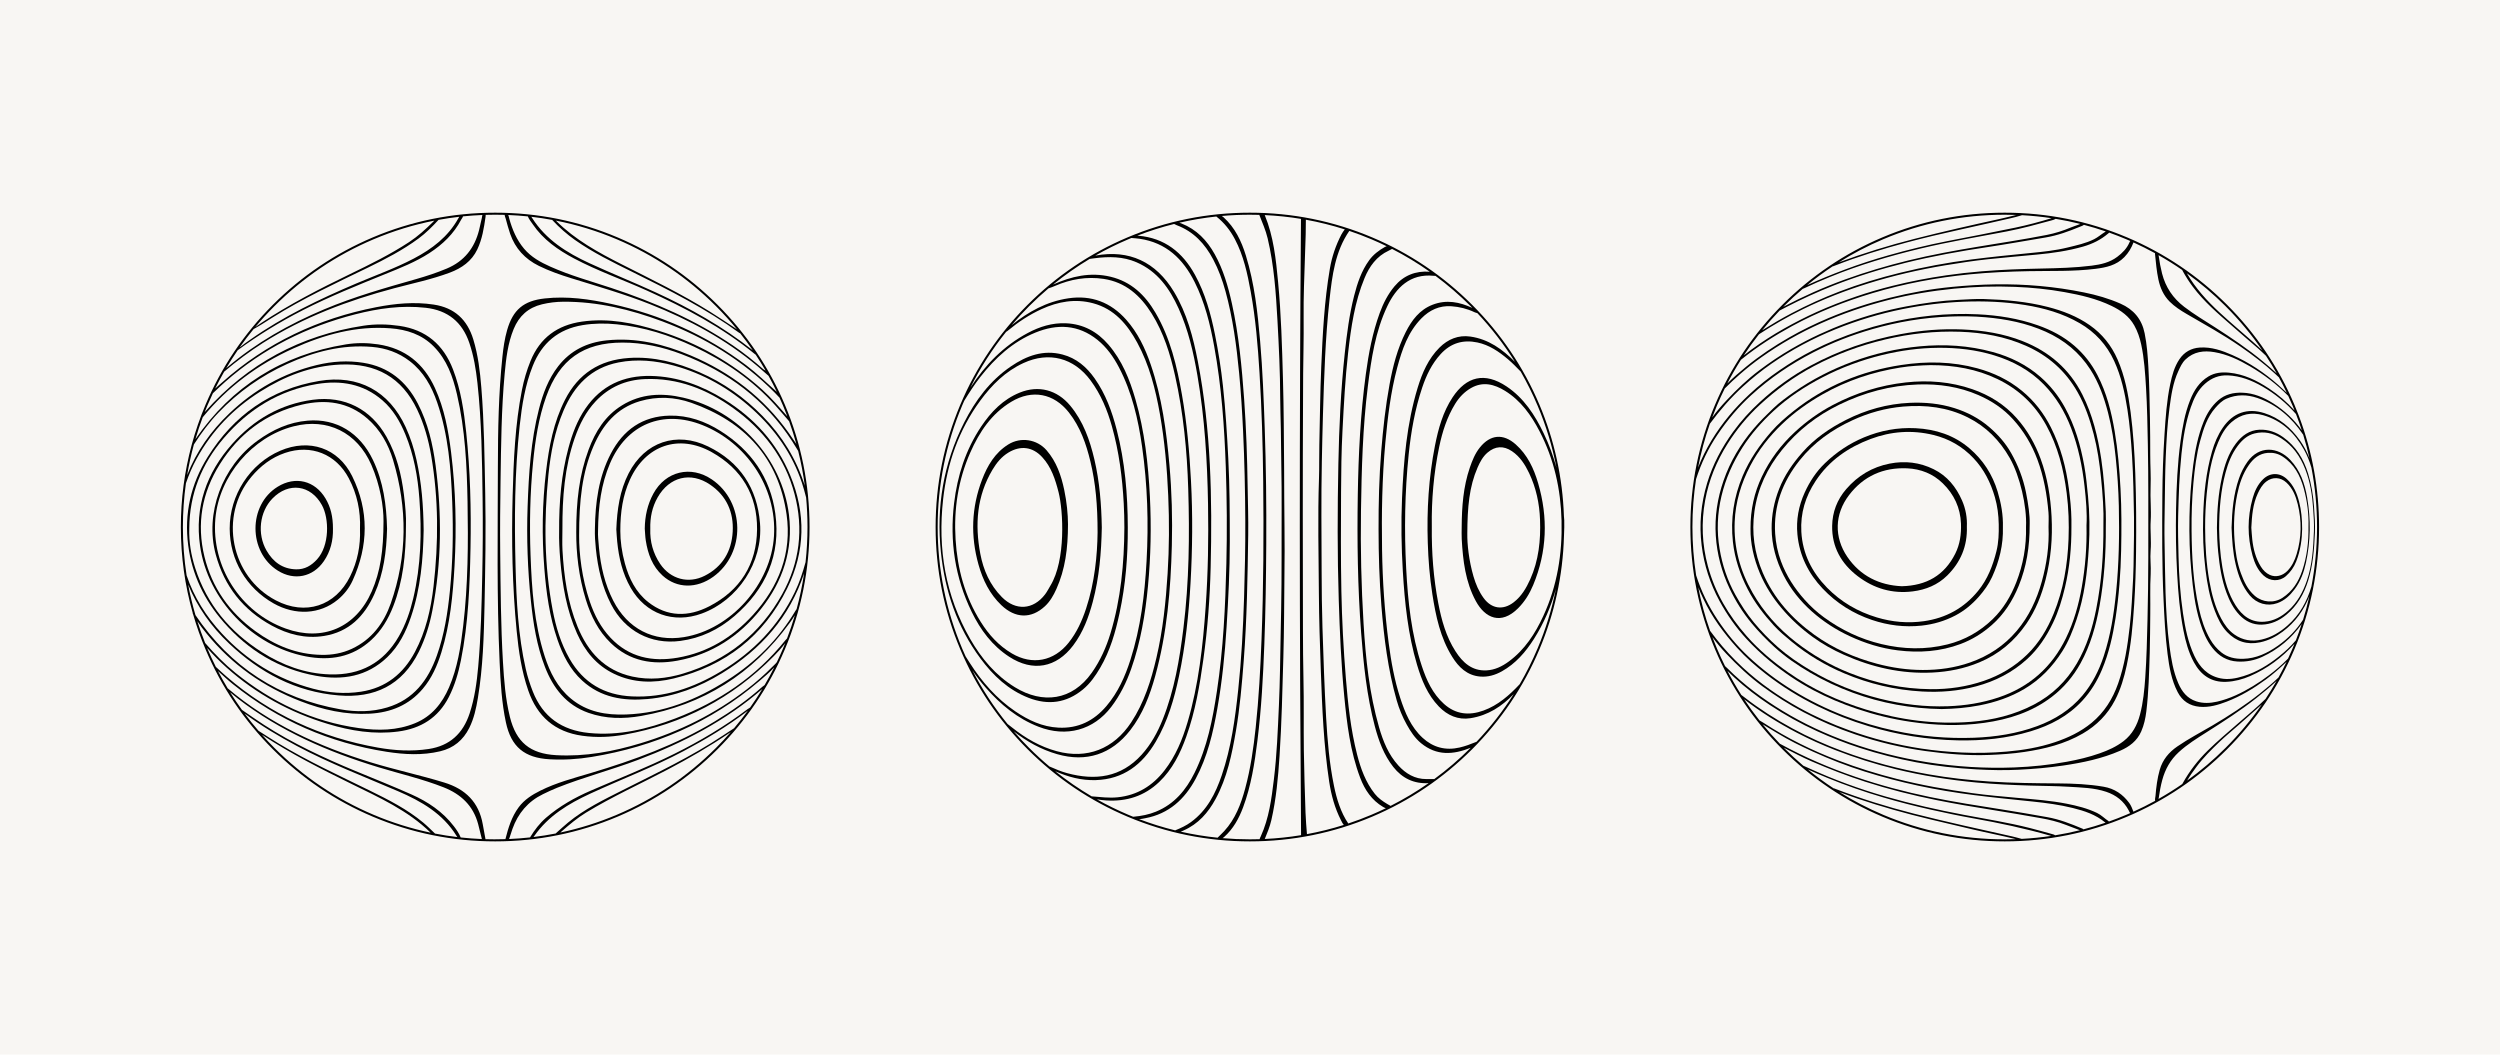 <svg width="1963" height="828" viewBox="0 0 1963 828" fill="none" xmlns="http://www.w3.org/2000/svg">
<rect width="1963" height="828" fill="#F8F6F3"/>
<g clip-path="url(#clip0_2021_445)">
<rect width="493.647" height="493.647" transform="matrix(0 1 -1 0 1228.29 167)" fill="#F8F6F3"/>
<path d="M1077.43 641.248C1106.81 628.814 1133.2 611.018 1155.86 588.351C1178.52 565.684 1196.31 539.289 1208.74 509.897C1220.68 481.67 1227.16 451.809 1228.03 421.039C1228.14 418.721 1228.22 416.398 1228.27 414.064C1228.27 412.2 1228.33 410.336 1228.25 408.477C1228.2 407.414 1228.1 406.351 1227.99 405.294C1226.97 374.989 1220.51 345.581 1208.75 317.755C1196.32 288.363 1178.53 261.968 1155.87 239.301C1133.21 216.634 1106.82 198.838 1077.44 186.404C1047.01 173.527 1014.7 167 981.39 167C948.078 167 915.765 173.527 885.347 186.398C855.965 198.832 829.579 216.629 806.919 239.296C784.259 261.963 766.469 288.358 754.039 317.75C741.171 348.177 734.647 380.506 734.647 413.823C734.647 447.141 741.171 479.47 754.039 509.897C766.469 539.289 784.259 565.684 806.919 588.351C829.579 611.018 855.965 628.814 885.347 641.248C915.765 654.12 948.084 660.647 981.39 660.647C1014.7 660.647 1047.01 654.12 1077.43 641.248ZM1021.52 171.86C1020.25 332.416 1020.34 495.087 1021.59 655.776C1012.2 657.325 1002.69 658.323 993.099 658.767C994.936 654.334 997.071 649.158 998.251 644.02C1002.06 627.399 1003.6 610.473 1004.7 593.521C1006.38 567.847 1006.92 542.125 1007.68 516.408C1008.3 494.99 1008.32 473.568 1008.53 452.161C1008.65 439.289 1008.79 426.353 1008.58 413.444C1008.34 398.121 1008.4 382.76 1008.29 367.421C1008.11 344.139 1008.03 320.847 1007.38 297.577C1006.67 272.218 1005.97 246.853 1003.57 221.564C1001.87 203.607 1000.04 185.742 993.083 168.88C1002.66 169.329 1012.15 170.322 1021.53 171.86H1021.52ZM1055.92 180.134C1055.21 180.967 1053.93 182.831 1053.26 184.129C1048.83 192.69 1045.82 201.535 1044.21 210.972C1039.85 236.497 1038.54 262.315 1037.44 288.123C1036.56 308.467 1036.43 328.837 1035.94 349.197C1035.72 358.037 1035.98 366.892 1035.67 375.715C1034.63 405.748 1035.4 435.78 1035.58 465.802C1035.71 486.151 1036.38 506.516 1037.12 526.866C1038.16 555.953 1039.32 585.008 1043.69 613.828C1045.29 624.344 1048.07 634.513 1052.94 644.063C1053.59 645.35 1054.21 646.648 1055.16 647.748C1045.66 650.75 1036 653.159 1026.21 654.964C1025.82 649.554 1025.27 643.641 1025.09 638.108C1024.55 621.844 1024 605.576 1023.78 589.307C1023.53 570.459 1023.91 551.605 1023.47 532.762C1023.19 520.205 1023.11 507.649 1023.08 495.097C1022.95 434.087 1022.85 373.077 1023.15 312.067C1023.21 299.521 1023.22 286.959 1023.5 274.407C1023.87 257.893 1023.31 241.352 1023.89 224.854C1024.37 211.261 1024.86 197.593 1025.23 183.974C1025.33 180.096 1025.32 176.379 1025.36 172.523C1025.36 172.523 1025.35 172.517 1025.35 172.512C1035.7 174.381 1045.9 176.924 1055.94 180.128L1055.92 180.134ZM1091.88 632.788C1090.95 632.19 1089.93 631.693 1089.24 631.277C1085.65 629.119 1082.17 626.694 1079.53 623.351C1072.3 614.223 1068.43 603.552 1065.58 592.421C1060.56 572.718 1058.41 552.598 1056.76 532.399C1054.9 509.652 1053.69 486.861 1053.24 464.061C1052.73 438.232 1052.87 412.387 1053 386.547C1053.08 370.487 1053.26 354.405 1054.11 338.371C1055.18 317.92 1056.23 297.459 1058.54 277.083C1060.82 257.028 1063.68 237.101 1071.45 218.316C1075.25 209.135 1080.92 201.225 1090.37 196.84C1091.22 196.445 1092.06 195.975 1093.04 195.441C1103.35 200.718 1113.23 206.7 1122.66 213.365C1111.59 212.511 1102.14 216.271 1094.98 224.79C1089.82 230.937 1086.16 238.083 1083.36 245.748C1077.69 261.279 1074.66 277.414 1072.46 293.651C1068.2 325.168 1066.65 356.931 1066.13 388.699C1065.55 424.783 1066.03 460.867 1068.76 496.887C1070.64 521.626 1073.16 546.253 1079.54 570.336C1082.57 581.787 1086.61 592.795 1094.01 602.206C1101.04 611.146 1110.29 615.59 1121.76 614.906C1112.25 621.567 1102.28 627.538 1091.88 632.788H1091.88ZM1146.18 586.93C1135.08 589.521 1125.25 586.893 1117.04 579.346C1107.86 570.897 1103.19 559.558 1099.45 548.005C1094.91 534.033 1092.31 519.586 1090.4 505.021C1087.2 480.645 1085.57 456.156 1085.19 431.582C1084.75 403.515 1085.21 375.48 1087.78 347.499C1089.61 327.662 1091.93 307.922 1097.1 288.63C1100.9 274.488 1105.56 260.692 1116.14 249.935C1122.51 243.451 1130.3 239.808 1139.61 240.46C1145.92 240.898 1152.01 242.404 1157.77 245.144C1158.32 245.406 1159.22 245.668 1160.01 245.865C1171.15 257.701 1181.01 270.492 1189.52 284.144C1179.78 274.274 1168.82 266.3 1154.44 264.254C1145.1 262.924 1136.93 266.332 1130.34 272.869C1121.51 281.634 1116.7 292.812 1113.15 304.461C1104.53 332.763 1102.11 361.989 1100.87 391.348C1100.06 410.432 1100.36 429.515 1101.5 448.593C1102.99 473.397 1105.55 498.019 1112.65 521.946C1116.22 533.98 1120.89 545.516 1129.77 554.746C1136.51 561.753 1144.91 565.465 1154.63 563.927C1168.49 561.737 1179.38 554.585 1188.61 544.923C1180.14 558.303 1170.37 570.843 1159.36 582.455C1154.65 584.383 1150.51 585.91 1146.18 586.925V586.93ZM1211.84 483.598C1205.44 497.474 1197.29 510.138 1184.73 519.388C1179.48 523.25 1173.74 526.07 1167.14 526.385C1155.72 526.93 1148.49 520.157 1142.87 511.43C1135.45 499.899 1131.86 486.867 1129.31 473.536C1125.56 453.924 1124.04 434.108 1124.26 413.433C1123.95 392.78 1125.73 371.576 1130.1 350.661C1132.56 338.905 1136.21 327.486 1142.58 317.119C1145.76 311.955 1149.82 307.682 1155.05 304.686C1164.39 299.345 1173.34 301.689 1181.76 306.891C1194.13 314.54 1202.31 326.007 1208.86 338.638C1220.26 360.616 1225.52 384.117 1226.13 408.846C1226.77 434.851 1222.76 459.889 1211.83 483.598H1211.84ZM1207.27 318.374C1213.97 334.227 1218.94 350.602 1222.15 367.362C1219.67 358.127 1216.36 349.101 1212.13 340.31C1205.2 325.879 1196.57 312.569 1183.02 303.473C1165.68 291.83 1151.38 295.681 1140.57 311.992C1133 323.416 1129.39 336.523 1126.76 349.817C1121.77 375.037 1120.26 400.53 1121.09 426.214C1121.53 439.727 1122.58 453.16 1124.68 466.507C1127.38 483.716 1130.92 500.721 1140.29 515.751C1145.33 523.843 1151.93 530.38 1162.24 531.234C1168.35 531.742 1174 530.065 1179.28 527.111C1190.05 521.087 1197.86 512.05 1204.36 501.838C1212.35 489.27 1217.97 476.041 1221.74 462.304C1218.52 478.364 1213.69 494.056 1207.25 509.278C1203.17 518.929 1198.5 528.254 1193.27 537.232C1185.1 545.954 1176.25 553.8 1164.8 557.939C1153.6 561.988 1143.05 561 1133.84 552.737C1124.86 544.678 1120.08 534.076 1116.4 522.956C1108.17 498.088 1105.49 472.275 1104.13 446.297C1102.56 416.371 1103.04 386.477 1106.11 356.643C1107.94 338.868 1111.01 321.344 1116.69 304.392C1119.91 294.773 1124.22 285.65 1131.25 277.986C1139.18 269.333 1148.86 266.545 1160.03 268.895C1169.25 270.834 1176.88 276.026 1183.98 282.013C1187.55 285.025 1190.77 288.401 1194.04 291.744C1198.96 300.311 1203.37 309.199 1207.25 318.374H1207.27ZM1154.73 240.428C1155.18 240.877 1155.63 241.325 1156.07 241.779C1146.1 237.154 1135.79 235.028 1124.82 239.29C1114.61 243.259 1108.47 251.495 1103.79 260.75C1097.28 273.612 1093.71 287.498 1091.11 301.63C1087.9 319.047 1085.97 336.609 1084.54 354.261C1082.89 374.717 1082.4 395.205 1082.44 415.677C1082.47 435.684 1083.05 455.702 1084.67 475.693C1086.69 500.812 1089.79 525.723 1096.71 550.008C1098.58 556.594 1101.27 563.008 1104.6 568.995C1107.59 574.352 1110.95 579.565 1115.83 583.566C1128.01 593.543 1140.92 592.72 1154.8 587.149C1154.78 587.171 1154.76 587.197 1154.73 587.219C1145.79 596.165 1136.27 604.342 1126.2 611.729C1123.89 611.729 1121.94 611.723 1119.98 611.729C1110.93 611.771 1103.8 607.434 1098.03 601.105C1090.27 592.597 1086.01 582.065 1082.86 571.153C1075.16 544.485 1072.33 517.022 1070.66 489.489C1068.88 460.098 1068.19 430.653 1068.64 401.176C1069.14 368.457 1069.98 335.775 1074.04 303.265C1076.73 281.751 1079.88 260.302 1089.29 240.46C1096.17 225.927 1107.27 214.706 1125.62 216.548C1125.91 216.58 1126.61 216.645 1127.17 216.629C1136.87 223.828 1146.07 231.765 1154.73 240.423L1154.73 240.428ZM1076.81 187.873C1080.88 189.592 1084.89 191.419 1088.83 193.347C1088.39 193.454 1087.94 193.625 1087.49 193.881C1082.67 196.568 1078.32 199.879 1075.05 204.382C1068.98 212.73 1065.78 222.397 1063.27 232.198C1059.5 246.981 1057.55 262.102 1055.92 277.286C1052.8 306.25 1051.45 335.327 1050.88 364.398C1050.17 399.889 1050.04 435.406 1051.18 470.913C1051.99 496.166 1053.07 521.38 1055.49 546.536C1057.6 568.354 1060.2 590.071 1068.03 610.746C1071.61 620.199 1077.06 628.302 1086.01 633.616C1086.72 634.038 1087.44 634.39 1088.17 634.631C1084.44 636.436 1080.65 638.156 1076.81 639.78C1070.84 642.306 1064.79 644.581 1058.68 646.616C1052.72 637.894 1049.51 627.196 1047.43 617.011C1043.81 599.311 1042.29 581.306 1041.27 563.312C1039.93 539.85 1039.16 516.349 1038.4 492.854C1037.92 477.985 1037.79 463.105 1037.74 448.225C1037.64 419.602 1037.32 390.964 1037.91 362.352C1038.16 350.271 1038.4 338.163 1038.77 326.071C1039.69 295.707 1040.63 265.354 1043.95 235.14C1046.02 216.313 1048.34 197.513 1059.47 181.303C1065.31 183.269 1071.09 185.464 1076.81 187.878V187.873ZM899.288 642.455C917.773 639.005 930.16 627.613 938.809 611.552C948.1 594.301 952.462 575.469 955.842 556.417C959.6 535.208 961.757 513.807 963.108 492.293C964.513 469.979 965.644 447.669 965.639 425.317C965.634 403.553 965.559 381.799 964.448 360.029C963.477 340.962 962.313 321.926 960.252 302.955C958.784 289.421 956.68 275.988 953.984 262.62C950.695 246.314 946.316 230.424 938.302 215.806C928.659 198.218 914.478 186.836 893.773 185.085C893.516 185.063 893.26 185.042 893.004 185.031C902.481 181.362 912.129 178.302 921.927 175.855C922.541 176.224 923.576 176.683 923.961 176.827C937.229 181.795 946.087 191.403 952.579 203.655C956.808 211.635 959.867 220.047 962.249 228.699C968.047 249.759 970.893 271.347 972.975 293.026C974.422 308.082 975.346 323.187 976.061 338.307C977.172 361.807 977.69 385.313 977.807 408.83C977.909 428.97 977.476 449.106 976.846 469.242C976.083 493.452 974.812 517.61 972.233 541.703C969.798 564.423 966.718 587.021 959.317 608.764C954.448 623.068 947.785 636.276 935.141 645.51C931.42 648.229 927.271 650.184 922.786 651.978C922.808 652 922.829 652.01 922.85 652.032C913.181 649.66 903.65 646.691 894.296 643.128C896.021 643.187 897.692 642.76 899.288 642.461V642.455ZM929.321 652.09C940.828 647.038 948.607 638.215 954.48 627.372C963.562 610.602 967.321 592.218 970.477 573.743C973.573 555.621 975.132 537.302 976.558 518.95C979.126 485.954 979.596 452.903 980.098 419.853C980.285 407.414 979.842 394.964 979.655 382.52C979.302 359.468 978.56 336.438 976.9 313.439C975.084 288.235 972.756 263.122 967.305 238.377C964.336 224.896 960.54 211.752 953.802 199.623C947.753 188.727 939.535 180.128 927.688 175.465C927.116 175.241 926.55 175.033 925.99 174.883C935.595 172.661 945.339 171.027 955.196 169.986C955.164 170.007 955.137 170.023 955.11 170.044C961.33 174.953 965.997 180.908 969.633 187.792C976.483 200.766 979.495 214.882 982.079 229.078C985.918 250.17 987.669 271.523 988.982 292.898C990.723 321.248 991.556 349.646 991.866 378.044C992.314 419.373 992.138 460.701 990.552 502.014C989.666 525.156 988.432 548.278 985.966 571.313C984.241 587.411 981.961 603.434 977.727 619.083C974.422 631.287 970.023 643.054 961.234 652.598C959.611 654.36 957.838 655.995 956.061 657.763C956.061 657.763 956.061 657.763 956.066 657.763C946.274 656.764 936.594 655.178 927.047 653.02C927.826 652.795 928.579 652.427 929.321 652.101V652.09ZM856.702 203.143C857.626 203.046 858.544 202.891 859.463 202.774C870.675 201.332 881.733 201.321 892.39 205.936C908.867 213.066 918.355 226.536 925.44 242.196C933.032 258.983 937.128 276.768 940.219 294.815C945.932 328.165 947.966 361.845 948.543 395.611C949.002 422.615 948.596 449.619 946.679 476.58C944.512 507.157 941.191 537.553 932.472 567.089C928.462 580.665 923.112 593.676 914.334 604.978C904.985 617.011 892.998 624.446 877.568 626.037C870.798 626.737 864.15 625.829 857.311 625.3C857.322 625.337 857.338 625.364 857.348 625.402C847.273 619.484 837.646 612.856 828.5 605.533C838.623 610.094 849.222 612.904 860.402 612.546C881.989 611.862 896.896 600.448 907.511 582.364C916.897 566.368 921.975 548.849 925.755 530.919C930.832 506.847 933.401 482.412 934.8 457.881C936.327 431.123 936.588 404.338 935.163 377.569C933.956 354.902 932.002 332.314 928.061 309.909C924.105 287.434 918.931 265.402 907.238 245.491C899.117 231.653 888.182 221.168 872.01 217.296C856.072 213.483 841.24 216.97 826.866 223.449C835.97 216.036 845.564 209.306 855.602 203.297C856.008 203.276 856.611 203.159 856.713 203.148L856.702 203.143ZM791.697 259.362C799.711 252.712 808.344 247.051 817.838 242.714C830.833 236.775 844.336 234.371 858.293 238.115C874.898 242.564 885.112 254.566 892.966 269.045C902.476 286.58 907.329 305.658 910.752 325.067C914.494 346.281 916.358 367.72 917.297 389.282C918.184 409.673 918.082 430.044 916.806 450.366C915.413 472.542 913.122 494.665 908.039 516.408C903.853 534.316 898.418 551.701 888.209 567.201C874.434 588.111 853.509 596.288 829.771 589.847C816.786 586.327 805.301 579.715 794.809 571.345C793.694 570.453 792.556 569.588 791.136 568.493C780.474 555.402 771.237 541.313 763.505 526.321C766.714 531.106 770.233 535.678 774.056 540.031C785.653 553.213 798.883 564.199 815.472 570.64C837.385 579.143 858.678 573.273 872.549 555.055C879.469 545.965 884.445 535.886 888.209 525.183C895.593 504.188 899.277 482.428 901.381 460.343C903.613 436.891 904.083 413.428 902.897 389.89C901.595 364.008 898.728 338.409 891.503 313.423C887.002 297.86 881.033 283.006 870.312 270.567C861.572 260.425 850.647 254.421 837 253.834C826.172 253.369 816.263 256.494 806.924 261.498C787.804 271.742 773.431 286.67 761.957 304.386C769.731 288.796 779.107 274.151 789.999 260.574C790.698 260.19 791.195 259.789 791.697 259.378V259.362ZM755.513 509.272C742.73 479.042 736.248 446.927 736.248 413.823C736.248 380.72 742.73 348.605 755.513 318.374C756.025 317.162 756.548 315.96 757.077 314.759C761.087 308.2 765.118 301.914 769.72 296.022C781.435 281.03 795.162 268.425 812.995 261.146C830.145 254.144 846.718 254.795 861.689 266.839C868.956 272.682 874.279 280.197 878.588 288.428C888.839 307.997 893.714 329.211 896.779 350.821C901.007 380.634 901.963 410.624 900.276 440.715C898.808 466.956 895.657 492.891 887.633 518.026C883.431 531.197 877.851 543.706 868.79 554.377C858.923 565.994 846.638 572.13 831.127 571.351C818.441 570.715 807.512 565.54 797.266 558.596C782.476 548.571 770.991 535.384 761.402 520.44C760.339 518.785 759.282 517.118 758.171 515.361C757.258 513.347 756.367 511.323 755.502 509.283L755.513 509.272ZM808.051 587.219C803.843 583.01 799.802 578.668 795.936 574.203C806.187 582.236 817.421 588.522 830.054 592.17C852.975 598.787 872.795 592.239 887.435 573.402C897.275 560.743 902.844 546.05 907.062 530.85C916.374 497.303 919.252 462.864 920.133 428.244C920.667 407.185 920.117 386.12 918.243 365.097C915.861 338.366 912.327 311.88 903.586 286.355C899.181 273.483 893.42 261.311 884.29 251.035C872.165 237.378 856.932 231.551 838.88 234.232C821.863 236.759 807.426 244.781 794.324 255.335C798.68 250.202 803.256 245.23 808.056 240.428C812.952 235.53 818.03 230.857 823.268 226.419C825.136 225.831 826.754 225.206 828.335 224.523C840.578 219.192 853.365 217.002 866.558 218.984C883.708 221.558 895.449 232.032 904.344 246.287C913.731 261.333 918.862 277.997 922.685 295.088C929.215 324.266 932.071 353.935 932.995 383.754C934.127 420.318 933.732 456.845 929.22 493.255C926.187 517.706 922.162 541.858 912.983 564.883C908.942 575.02 903.752 584.511 896.4 592.619C880.163 610.516 860.018 613.059 837.844 607.061C833.29 605.827 828.922 604.011 824.149 601.885C824.159 601.923 824.17 601.949 824.181 601.981C818.617 597.319 813.246 592.4 808.067 587.219H808.051ZM885.972 639.774C877.483 636.185 869.249 632.137 861.278 627.655C863.718 628.024 866.174 628.36 868.635 628.51C884.504 629.503 898.53 625.14 910.18 614.025C920.565 604.112 926.737 591.636 931.473 578.379C938.516 558.666 942.045 538.188 944.912 517.503C948.222 493.591 950.022 469.573 950.604 445.512C951.912 391.343 950.865 337.266 940.55 283.797C936.877 264.74 931.98 246.057 921.889 229.249C907.628 205.487 886.437 195.825 860.231 200.67C860.151 200.686 860.071 200.702 859.986 200.712C868.352 195.943 877.018 191.654 885.961 187.867C886.768 187.525 887.574 187.194 888.385 186.858C890.788 187.077 892.838 187.194 894.857 187.488C915.696 190.548 928.921 203.297 937.992 221.382C946.017 237.378 950.225 254.55 953.396 271.988C959.099 303.318 961.394 335.001 962.494 366.78C963.37 392.032 963.551 417.29 962.948 442.563C962.153 476.099 960.551 509.545 955.516 542.76C952.174 564.819 947.95 586.599 937.971 606.804C931.286 620.333 922.06 631.41 907.665 637.307C902.113 639.582 896.287 640.752 889.742 641.323C888.476 640.81 887.216 640.298 885.956 639.763L885.972 639.774ZM959.98 658.126C960.375 657.885 960.77 657.581 961.165 657.229C968.325 650.851 972.804 642.701 976.077 633.926C982.383 617.022 985.127 599.311 987.343 581.499C990.451 556.529 991.796 531.421 992.736 506.313C993.724 480.03 994.119 453.715 994.268 427.411C994.439 396.914 994.124 366.422 993.051 335.93C992.255 313.247 991.406 290.575 989.458 267.961C987.503 245.219 985.026 222.552 978.245 200.616C974.732 189.245 969.74 178.713 960.674 170.562C960.241 170.173 959.809 169.836 959.36 169.58C966.648 168.933 973.99 168.608 981.39 168.608C983.867 168.608 986.339 168.65 988.806 168.72C991.145 174.798 993.83 180.716 995.352 187.125C1000.41 208.419 1001.87 230.136 1003.07 251.852C1004.19 272.073 1005.15 292.31 1005.22 312.574C1005.25 320.719 1005.59 328.864 1005.72 337.015C1005.95 352.146 1006.17 367.282 1006.3 382.413C1006.39 393.816 1006.32 405.214 1006.31 416.617C1006.29 430.696 1006.34 444.78 1006.22 458.859C1006.11 471.779 1005.86 484.704 1005.59 497.624C1005.2 516.36 1005.06 535.112 1004.21 553.832C1003.33 573.241 1002.61 592.677 1000.25 611.99C998.385 627.25 996.447 642.509 989.949 656.71C989.757 657.132 989.223 658.137 989.014 658.922C986.478 658.996 983.937 659.039 981.385 659.039C974.198 659.039 967.054 658.735 959.969 658.12L959.98 658.126Z" fill="black"/>
<path d="M807.697 547.957C823.069 553.912 837.378 552.011 850.257 541.414C856.007 536.682 860.172 530.642 863.893 524.297C871.705 510.971 875.88 496.315 879.083 481.371C883.835 459.211 885.645 436.742 885.539 414.096C885.48 388.181 883.312 362.513 876.804 337.324C873.109 323.027 868.117 309.332 859.536 297.155C853.177 288.128 845.179 281.244 834.319 278.381C819.257 274.407 806.058 279.332 793.826 287.658C777.322 298.885 765.784 314.454 756.926 331.994C740.759 364.019 735.089 398.03 738.8 433.66C741.971 464.125 751.459 492.251 769.847 517.022C779.853 530.497 791.765 541.778 807.708 547.957H807.697ZM740.54 392.011C743.717 363.746 752.826 337.575 769.773 314.492C778.823 302.165 789.496 291.547 803.666 285.036C823.683 275.844 843.172 280.972 856.258 298.634C864.363 309.573 869.457 321.873 873.098 334.83C878.667 354.64 881.267 374.92 882.362 395.44C882.698 401.726 882.853 407.996 882.858 414.288C882.677 442.446 880.135 470.32 871.918 497.399C868.602 508.332 863.963 518.705 857.31 528.174C841.847 550.184 818.632 552.956 796.907 539.625C781.754 530.327 770.622 517.049 761.887 501.848C742.286 467.725 736.189 430.808 740.546 392.011H740.54Z" fill="black"/>
<path d="M1162.02 351.328C1158.22 356.039 1156.03 361.578 1154.1 367.18C1148.96 382.221 1147.82 397.886 1147.72 413.631C1147.72 416.884 1147.56 420.152 1147.75 423.394C1148.71 440.213 1150.64 456.882 1158.84 471.998C1166.15 485.489 1178.64 490.931 1191.96 477.643C1197.24 472.377 1201.05 466.133 1203.88 459.318C1214.75 433.147 1215.66 406.41 1207.72 379.358C1204.34 367.848 1199.34 357.097 1190.12 348.92C1180.29 340.208 1170.25 341.143 1162.02 351.328ZM1187.22 354.303C1193.52 358.565 1197.46 364.777 1200.63 371.421C1206.16 383.017 1208.78 395.349 1209.24 408.183C1209.83 424.302 1208.2 440.048 1201.51 454.922C1198.44 461.748 1194.68 468.173 1188.61 472.879C1180.25 479.363 1171.2 478.134 1164.94 469.567C1161.2 464.44 1158.74 458.65 1156.98 452.588C1153.31 439.973 1152.01 427.048 1152.13 419.063C1152.23 397.902 1153.68 382.098 1160.17 367.164C1162.08 362.774 1164.29 358.555 1168.02 355.361C1174.05 350.201 1180.59 349.812 1187.22 354.303H1187.22Z" fill="black"/>
<path d="M842.719 506.714C850.434 496.459 854.802 484.693 858.048 472.51C863.142 453.395 864.77 433.809 865.139 414.229C864.818 396.123 863.419 378.263 859.308 360.75C855.72 345.469 850.568 330.814 840.3 318.46C830.07 306.154 815.505 302.255 800.71 308.269C787.581 313.605 778.167 323.363 770.479 334.841C758.247 353.096 751.727 373.467 749.143 395.173C745.598 424.927 749.821 453.47 762.983 480.468C769.854 494.568 779.016 506.965 792.413 515.676C810.956 527.736 829.44 524.366 842.724 506.714H842.719ZM794.548 513.091C784.142 506.981 776.352 498.323 770.03 488.229C757.633 468.435 751.727 446.697 750.313 423.491C748.866 399.825 752.288 377.008 761.867 355.334C768.968 339.258 778.461 324.874 794.025 315.496C810.443 305.599 827.459 308.814 839.291 323.876C848.219 335.247 852.837 348.476 856.163 362.235C860.285 379.278 861.823 396.641 861.823 418.187C861.599 435.785 859.634 457.155 852.8 477.83C849.607 487.486 845.48 496.646 839.04 504.716C827.449 519.244 810.555 522.497 794.543 513.096L794.548 513.091Z" fill="black"/>
<path d="M829.478 462.48C836.371 447.092 838.57 430.84 838.592 411.601C838.549 403.916 837.673 394.366 835.634 384.693C833.253 373.408 829.563 362.518 821.773 353.561C814.218 344.871 801.441 342.9 791.676 349.005C781.269 355.516 775.364 365.541 771.146 376.554C762.758 398.463 761.984 420.82 768.332 443.37C771.718 455.392 777.035 466.395 786.278 475.197C797.229 485.622 809.648 486.044 820.449 476.051C824.523 472.28 827.214 467.516 829.472 462.48H829.478ZM786.63 468.798C777.324 459.382 772.166 447.685 769.747 434.91C765.38 411.842 766.992 389.458 779.331 368.767C782.503 363.447 786.374 358.64 791.815 355.35C801.302 349.614 810.78 350.773 818.324 358.929C825.505 366.694 828.613 376.42 831.176 386.435C834.902 400.994 837.011 439.764 824.784 459.852C823.402 462.127 822.216 464.568 820.604 466.683C811.287 478.903 797.501 479.795 786.63 468.798Z" fill="black"/>
</g>
<g clip-path="url(#clip1_2021_445)">
<rect width="493.647" height="493.647" transform="matrix(0 1 -1 0 1820.94 167)" fill="#F8F6F3"/>
<path d="M1350.18 471.923C1356.08 482.77 1363.13 492.817 1371.51 501.843C1377.2 507.969 1383.28 513.743 1389.77 519.089C1400.37 527.821 1411.67 535.47 1423.78 541.916C1434.85 547.807 1446.39 552.641 1458.26 556.652C1471.92 561.261 1485.86 564.664 1500.13 566.763C1519.36 569.593 1538.61 570.288 1557.91 567.601C1577.21 564.915 1595.36 559.178 1611.08 547.167C1620.46 539.994 1627.92 531.154 1633.62 520.83C1641.46 506.639 1645.79 491.241 1648.61 475.426C1652.22 455.152 1653.61 434.664 1653.48 414.069C1653.48 409.935 1653.65 405.79 1653.45 401.667C1652.77 387.893 1651.97 374.129 1649.9 360.467C1647.23 342.884 1643.13 325.761 1635.03 309.765C1624.9 289.768 1609.09 276.175 1588.43 267.966C1573.2 261.915 1557.24 259.41 1541 258.689C1524.65 257.968 1508.42 259.383 1492.33 262.369C1467.54 266.967 1443.98 275.086 1421.76 287.065C1407.33 294.847 1394.17 304.397 1382.12 315.437C1374.3 322.588 1367.14 330.36 1360.9 338.996C1351.96 351.371 1344.87 364.622 1340.46 379.278C1335.62 395.333 1334.06 411.682 1336.14 428.308C1338.05 443.711 1342.76 458.266 1350.18 471.933L1350.18 471.923ZM1338.86 393.015C1341.75 376.976 1347.83 362.181 1356.46 348.46C1363.56 337.191 1372 326.963 1381.8 317.894C1394.65 306.01 1408.67 295.761 1424.12 287.562C1441.89 278.125 1460.65 271.208 1480.24 266.567C1499.66 261.963 1519.35 259.784 1539.31 260.505C1557.08 261.146 1574.36 264.243 1590.75 271.486C1608.25 279.22 1621.9 291.253 1631.33 307.938C1637.2 318.3 1640.99 329.457 1643.98 340.945C1646.9 352.199 1648.57 363.666 1649.73 375.181C1651.04 388.032 1651.97 400.935 1651.6 412.045C1651.75 435.54 1650.13 457.069 1645.93 478.316C1642.97 493.217 1638.5 507.675 1630.75 520.9C1622.58 534.85 1611.42 545.698 1597.06 553.229C1581.53 561.368 1564.9 565.411 1547.54 566.784C1519.44 569.006 1492 565.369 1465.12 557.128C1443.39 550.462 1422.91 541.121 1404.23 528.04C1392.28 519.666 1381.08 510.351 1371.45 499.381C1357.32 483.31 1346.57 465.241 1340.99 444.411C1336.45 427.459 1335.73 410.32 1338.86 393.015Z" fill="black"/>
<path d="M1792.74 343.269C1787.25 339.343 1781.14 337.153 1774.29 337.399C1766.15 337.687 1760.34 342.067 1755.65 348.241C1749.68 356.125 1746.75 365.348 1744.66 374.818C1741.84 387.594 1740.84 400.588 1740.73 414.459C1740.78 420.233 1741.07 426.802 1741.71 433.35C1742.79 444.32 1744.42 455.179 1748.31 465.578C1750.67 471.891 1753.65 477.814 1758.36 482.792C1763.15 487.85 1768.91 490.643 1775.87 490.472C1783.24 490.29 1789.65 487.337 1795.27 482.669C1803.83 475.555 1809.1 466.352 1812.38 455.825C1816.18 443.637 1817.12 431.069 1817.66 418.443C1817.94 411.692 1817.48 404.957 1816.99 398.222C1816.35 389.255 1814.98 380.431 1812.31 371.816C1808.74 360.264 1802.72 350.394 1792.74 343.263L1792.74 343.269ZM1816.26 399.018C1816.67 405.053 1817.12 411.099 1816.89 417.145C1816.39 430.3 1815.63 443.423 1811.32 456.044C1808.28 464.937 1803.92 473.002 1796.85 479.379C1791.49 484.207 1785.45 487.599 1778.08 488.17C1767.61 488.982 1760.59 483.534 1755.37 475.298C1749.59 466.149 1746.83 455.873 1744.99 445.292C1743.19 434.926 1742.63 424.479 1742.47 415.335C1742.52 399.504 1743.73 385.137 1747.5 371.095C1749.51 363.586 1752.33 356.349 1757.06 350.073C1760.47 345.544 1764.59 341.752 1770.3 340.337C1777.72 338.494 1784.65 340.005 1791.03 344.038C1800.24 349.87 1806.15 358.314 1810.06 368.35C1813.91 378.226 1815.56 388.523 1816.27 399.023L1816.26 399.018Z" fill="black"/>
<path d="M1375.49 489.521C1380.91 496.021 1386.8 502.078 1393 507.777C1401.64 515.708 1411.32 522.31 1421.44 528.217C1432.12 534.444 1443.27 539.673 1454.88 543.941C1477.29 552.177 1500.41 556.401 1524.63 556.759C1534.35 556.572 1544.37 555.798 1554.29 553.859C1566.78 551.418 1578.68 547.412 1589.68 540.875C1602.05 533.52 1611.67 523.458 1619.34 511.361C1624.25 503.616 1627.56 495.177 1630.47 486.573C1636.72 468.168 1639.01 449.047 1640.15 429.777C1640.94 416.403 1640.79 403.024 1639.52 389.666C1638.76 381.729 1637.99 373.809 1636.6 365.947C1633.75 349.908 1629.28 334.424 1621.42 320.073C1616.41 310.908 1609.98 302.779 1602.11 295.916C1591.22 286.414 1578.53 280.186 1564.64 276.389C1545.84 271.251 1526.69 270.081 1507.34 271.945C1489.23 273.692 1471.62 277.692 1454.54 284.021C1438.25 290.062 1422.9 297.881 1408.65 307.837C1403.02 311.773 1397.43 315.795 1392.47 320.543C1387.01 325.766 1381.62 331.075 1376.72 336.876C1366.52 348.973 1358.56 362.342 1353.36 377.302C1348.47 391.37 1346.26 405.801 1347.24 420.735C1348.19 435.225 1351.86 448.978 1358.05 462.037C1362.72 471.896 1368.48 481.109 1375.5 489.527L1375.49 489.521ZM1351.7 389.527C1354.97 375.785 1360.62 363.137 1368.24 351.254C1375.03 340.678 1383.25 331.364 1392.4 322.882C1403.95 312.184 1417 303.564 1430.96 296.305C1445.85 288.561 1461.48 282.782 1477.78 278.776C1492.26 275.219 1506.95 273.232 1521.84 273.099C1536.82 272.965 1551.6 274.626 1565.98 279.059C1580.69 283.594 1593.92 290.767 1604.74 301.807C1614.35 311.613 1621.27 323.165 1626.2 336.032C1631.86 350.837 1635.03 366.176 1636.78 381.836C1637.97 392.481 1638.87 403.163 1638.32 412.51C1638.65 429.724 1637.35 445.415 1634.61 461C1632.17 474.892 1628.38 488.384 1622.2 501.074C1611.07 523.907 1593.47 539.518 1569.3 547.626C1556.38 551.958 1543.13 554.046 1529.54 554.537C1511.47 555.194 1493.76 553.015 1476.26 548.646C1456.99 543.834 1438.77 536.442 1421.65 526.337C1412.51 520.942 1403.78 514.961 1395.8 507.937C1389.11 502.051 1382.93 495.68 1377.22 488.806C1371.6 482.049 1366.89 474.743 1362.65 467.1C1356.38 455.788 1352.34 443.669 1350.22 430.936C1347.89 417.049 1348.44 403.238 1351.7 389.517L1351.7 389.527Z" fill="black"/>
<path d="M1764.66 362.673C1761.84 366.641 1759.68 370.946 1758.09 375.534C1753.76 387.946 1752.6 400.839 1752.23 414.4C1752.61 423.806 1753.19 433.724 1755.53 443.466C1757.62 452.156 1760.6 460.418 1766.42 467.388C1771.95 474 1780.3 476.366 1788.14 473.594C1793.92 471.544 1798.13 467.49 1801.7 462.731C1806.35 456.514 1808.99 449.368 1810.63 441.853C1814.32 424.874 1814.53 407.788 1811.58 390.702C1809.68 379.732 1806.21 369.429 1798.28 361.054C1788.44 350.671 1773.87 349.721 1764.65 362.678L1764.66 362.673ZM1808.93 383.599C1811.66 393.533 1812.91 403.676 1812.62 413.252C1812.81 425.664 1811.42 437.126 1807.68 448.209C1804.77 456.84 1800.09 464.253 1792.26 469.375C1785.46 473.824 1776.55 473.114 1770.4 467.799C1764.84 462.993 1761.94 456.631 1759.51 450.009C1756.46 441.698 1755.2 432.998 1754.56 424.206C1753.67 412.13 1754.22 400.124 1756.64 388.256C1758.32 379.994 1760.95 372.019 1765.85 365.044C1769.47 359.89 1774.1 356.055 1780.79 355.575C1784.88 355.281 1788.68 356.162 1792.1 358.357C1801.37 364.312 1806.13 373.365 1808.94 383.604L1808.93 383.599Z" fill="black"/>
<path d="M1406.79 503.83C1419.34 514.154 1433.13 522.385 1448.07 528.698C1467.6 536.955 1488 541.783 1509.16 542.963C1523.53 543.765 1537.77 542.622 1551.75 538.883C1566.7 534.888 1580.09 528.035 1591.56 517.626C1600.44 509.566 1606.91 499.739 1612.06 488.987C1616.31 480.121 1619.15 470.764 1621.41 461.236C1625.1 445.699 1626.54 429.916 1626.48 413.968C1626.48 411.933 1626.5 409.898 1626.48 407.863C1626.37 399.761 1625.52 391.722 1624.48 383.7C1622.3 366.903 1618.01 350.762 1610.34 335.535C1604.72 324.378 1597.27 314.807 1587.65 306.891C1577.27 298.351 1565.44 292.695 1552.53 289.17C1532.87 283.802 1512.97 283.541 1492.96 286.574C1461.66 291.322 1433.26 302.971 1408.36 322.728C1402.12 327.679 1396.1 332.881 1390.83 338.916C1381.67 349.416 1373.83 360.718 1368.36 373.638C1361.32 390.307 1358.71 407.569 1360.68 425.536C1362.13 438.67 1366.28 450.975 1372.3 462.656C1377.72 473.173 1384.89 482.498 1392.86 491.182C1397.1 495.808 1401.94 499.84 1406.79 503.835V503.83ZM1362.07 409.796C1362.69 394.137 1367.09 379.577 1374.29 365.76C1380.73 353.395 1389.25 342.585 1399.27 333.004C1408.84 323.838 1419.59 316.179 1431.13 309.615C1450.14 298.811 1470.51 292.054 1492.04 288.609C1500.16 287.311 1508.35 286.879 1515.89 286.692C1534.61 286.713 1552.04 289.768 1568.41 297.641C1585.01 305.626 1597.8 317.686 1606.69 333.879C1615.82 350.527 1620.39 368.478 1622.76 387.199C1624.28 399.211 1624.68 411.233 1624.22 423.272C1623.46 443.402 1620.19 463.121 1612.52 481.878C1607.59 493.944 1600.97 505 1591.51 514.138C1581.81 523.506 1570.51 530.214 1557.75 534.594C1544.21 539.246 1530.27 541.26 1516.02 541.137C1493.94 540.945 1472.67 536.511 1452.18 528.356C1437.04 522.336 1423.09 514.25 1410.23 504.263C1396.36 493.5 1384.85 480.645 1376.12 465.423C1366.28 448.23 1361.27 429.75 1362.07 409.807V409.796Z" fill="black"/>
<path d="M1768.77 391.295C1764.57 406.325 1764.56 421.418 1768.75 436.453C1770.38 442.269 1772.81 447.739 1777.41 451.953C1782.49 456.605 1789.86 456.786 1794.91 452.364C1798.52 449.197 1801.18 445.378 1802.95 440.902C1806.4 432.212 1807.53 423.133 1807.65 415.468C1807.63 407.152 1806.93 400.508 1805.25 393.987C1803.52 387.241 1800.91 380.987 1795.61 376.121C1789.96 370.924 1782.48 370.935 1776.97 376.303C1772.71 380.463 1770.33 385.703 1768.76 391.295H1768.77ZM1795.3 378.899C1800.32 383.551 1802.67 389.607 1804.22 395.984C1807.4 409.022 1807.24 422.059 1803.36 434.952C1801.86 439.946 1799.69 444.641 1795.91 448.422C1792.1 452.236 1786.73 453.464 1782.3 451.445C1779.24 450.046 1776.99 447.76 1775.23 444.919C1771.15 438.333 1769.29 431.048 1768.46 423.453C1768.11 420.275 1767.95 417.076 1767.74 414.357C1768.2 404.84 1768.93 395.856 1772.81 387.471C1774.43 383.967 1776.28 380.64 1779.4 378.178C1784.37 374.268 1790.64 374.578 1795.29 378.893L1795.3 378.899Z" fill="black"/>
<path d="M1447.8 514.111C1469.93 523.971 1492.96 529.274 1517.31 528.083C1530.03 527.464 1542.33 525.012 1554.13 520.104C1569.54 513.7 1581.68 503.456 1591.1 489.772C1598.41 479.16 1603.05 467.367 1606.21 455.04C1610.36 438.835 1611.79 422.283 1610.89 405.561C1610.07 390.147 1607.69 375.069 1602.36 360.461C1598.03 348.588 1591.92 337.848 1583.59 328.426C1574.05 317.627 1562.13 310.24 1548.6 305.567C1531.64 299.718 1514.15 298.33 1496.39 300.29C1476.2 302.522 1457.17 308.526 1439.19 317.985C1428.29 323.715 1418.42 330.819 1409.4 339.151C1398.51 349.219 1389.7 360.905 1383.38 374.295C1377.5 386.75 1374.45 399.98 1374.5 415.111C1374.35 426.556 1377.04 438.755 1381.97 450.366C1386.15 460.189 1391.84 469.183 1398.77 477.397C1406.05 486.039 1414.31 493.612 1423.43 500.203C1431.03 505.699 1439.21 510.292 1447.8 514.117V514.111ZM1384.11 449.683C1377.49 434.269 1375.27 418.171 1377.6 401.486C1380.13 383.332 1387.79 367.447 1399.18 353.321C1411.45 338.093 1426.57 326.354 1444.15 317.766C1463.72 308.211 1484.29 302.629 1506.1 301.881C1522.48 301.321 1538.38 303.655 1553.5 310.245C1563.76 314.716 1572.93 320.783 1580.51 329.094C1588.99 338.403 1595.31 348.952 1599.76 360.819C1604.8 374.284 1607.25 388.181 1608.46 402.378C1608.78 406.191 1608.51 410.058 1608.51 413.898C1609.13 428.463 1607.09 442.75 1603.19 456.712C1599.24 470.838 1593.16 483.983 1583.55 495.338C1573.62 507.072 1561.32 515.137 1546.88 520.189C1534.86 524.393 1522.45 526.096 1509.8 526.07C1497.58 526.043 1485.55 524.302 1473.73 521.145C1456.02 516.419 1439.46 509.139 1424.56 498.387C1406.91 485.649 1392.78 469.861 1384.11 449.683Z" fill="black"/>
<path d="M1563.84 490.899C1573.54 482.386 1580.31 471.784 1585.11 459.954C1591.09 445.223 1593.78 429.804 1593.71 411.308C1593.9 404.706 1592.61 395.701 1590.81 386.702C1588.59 375.673 1584.62 365.375 1579.1 355.644C1574.66 347.814 1568.77 341.197 1561.95 335.343C1553.86 328.405 1544.64 323.603 1534.54 320.431C1523.13 316.842 1511.39 315.757 1499.5 316.302C1481.91 317.103 1465.26 321.745 1449.6 329.655C1436.64 336.197 1424.8 344.342 1415.11 355.388C1407.56 363.987 1401.18 373.216 1396.96 383.946C1393 394.014 1391 404.381 1391.09 415.137C1391.2 428.068 1394.63 440.245 1400.44 451.696C1405.98 462.603 1413.61 472.051 1422.7 480.143C1431.6 488.058 1441.58 494.478 1452.44 499.525C1464.46 505.117 1476.97 509.027 1490.13 510.661C1506.94 512.749 1523.45 511.665 1539.49 505.646C1548.56 502.244 1556.6 497.255 1563.83 490.899H1563.84ZM1477.21 505.71C1460.79 501.795 1445.86 494.686 1432.25 484.773C1426.69 480.725 1421.65 476.11 1417.04 470.951C1408.99 461.946 1402.59 452.028 1398.4 440.673C1395.82 433.671 1394.33 426.46 1393.86 419.058C1392.47 397.293 1399.65 378.338 1413.04 361.492C1424.18 347.488 1438.35 337.458 1454.49 330.013C1467.19 324.153 1480.47 320.436 1494.4 319.245C1511.99 317.744 1529.09 319.731 1545.07 327.721C1559.42 334.9 1570.18 345.747 1578.14 359.767C1585.97 373.542 1591.62 397.491 1590.83 413.615C1591.21 428.89 1588.59 443.402 1583.16 457.299C1578.97 468.045 1573.12 477.926 1564.75 486.055C1554.68 495.829 1542.87 502.527 1529.23 505.972C1511.86 510.351 1494.53 509.844 1477.21 505.715V505.71Z" fill="black"/>
<path d="M1553.65 468.67C1557.84 463.938 1561.54 458.805 1564.16 453.08C1569.84 440.71 1573.07 427.742 1572.68 413.946C1572.95 404.429 1571.3 395.162 1568.53 385.992C1564.46 372.505 1557.1 361.183 1546.49 352.082C1534.35 341.677 1519.86 337.009 1504.09 336.224C1490.05 335.53 1476.53 338.029 1463.52 343.472C1452.04 348.279 1441.91 355.115 1432.98 363.682C1426.12 370.268 1420.95 378.14 1417.02 386.814C1412.28 397.266 1410.26 408.189 1411.33 419.618C1412.89 436.208 1419.94 450.361 1431.29 462.298C1442.06 473.616 1455.03 481.766 1469.84 486.765C1482.52 491.044 1495.58 492.678 1508.93 491.225C1518.21 490.216 1527.03 487.631 1535.36 483.272C1542.42 479.571 1548.4 474.593 1553.65 468.665L1553.65 468.67ZM1473.61 484.773C1458.63 480.265 1445.47 472.574 1434.61 461.47C1422.76 449.346 1415.36 434.819 1414.41 417.546C1413.6 402.992 1417.6 389.821 1425.64 377.644C1436.25 361.567 1451.21 351.291 1468.86 344.663C1484.89 338.644 1501.41 337.463 1518.12 341.538C1530.34 344.519 1540.85 350.538 1549.55 359.725C1557.88 368.521 1563.08 378.931 1566.41 390.478C1568.42 397.432 1569.27 404.482 1569.41 411.66C1569.54 418.78 1569.33 425.889 1567.6 432.827C1564.79 444.096 1560.69 454.773 1553.22 463.938C1542.17 477.499 1527.92 485.281 1510.73 487.743C1498.16 489.537 1485.8 488.442 1473.61 484.779V484.773Z" fill="black"/>
<path d="M1528.95 451.905C1539.43 441.522 1544.9 428.885 1544.38 413.46C1544.7 406.656 1543.52 399.648 1540.59 392.978C1535.91 382.317 1528.93 373.675 1518.31 368.43C1507.33 363.009 1495.73 361.663 1483.79 364.013C1470.14 366.705 1458.81 373.456 1449.68 384.021C1442.45 392.369 1438.78 402.164 1438.61 412.937C1438.34 429.446 1445.72 442.542 1458.71 452.444C1471.45 462.143 1485.85 466.341 1501.82 464.365C1512.14 463.089 1521.51 459.259 1528.95 451.899V451.905ZM1450.51 437.228C1440.04 421.824 1440.49 403.686 1451.84 388.785C1463.18 373.889 1478.69 366.913 1497.45 367.725C1508.18 368.19 1517.81 372.036 1525.49 379.529C1534.29 388.112 1539.32 398.687 1539.76 411.201C1540.04 419.41 1538.99 427.342 1535.25 434.776C1526.73 451.755 1512.72 459.825 1493.28 460.306C1475.79 459.526 1460.79 452.337 1450.51 437.228H1450.51Z" fill="black"/>
<path d="M1670.19 641.248C1699.58 628.814 1725.98 611.018 1748.64 588.351C1771.31 565.684 1789.11 539.289 1801.54 509.897C1814.41 479.47 1820.94 447.146 1820.94 413.823C1820.94 383.999 1815.71 354.971 1805.38 327.385C1805.27 326.92 1805.12 326.536 1804.94 326.194C1803.86 323.363 1802.73 320.548 1801.55 317.75C1789.11 288.358 1771.32 261.963 1748.65 239.296C1725.98 216.629 1699.59 198.832 1670.2 186.398C1639.76 173.527 1607.44 167 1574.12 167C1540.79 167 1508.47 173.527 1478.04 186.398C1448.65 198.832 1422.26 216.629 1399.59 239.296C1376.92 261.963 1359.13 288.358 1346.69 317.75C1333.82 348.177 1327.29 380.506 1327.29 413.823C1327.29 447.141 1333.82 479.47 1346.69 509.897C1359.13 539.289 1376.92 565.684 1399.59 588.351C1422.26 611.018 1448.65 628.814 1478.04 641.248C1508.47 654.12 1540.8 660.647 1574.12 660.647C1607.43 660.647 1639.76 654.12 1670.19 641.248ZM1439.82 619.056C1432.78 614.447 1425.98 609.464 1419.44 604.128C1424.48 606.5 1429.62 608.615 1434.76 610.735C1449.2 616.685 1463.94 621.77 1478.91 626.181C1491.2 629.797 1503.6 632.959 1516.1 635.747C1527.18 638.22 1538.29 640.575 1549.46 642.562C1569.99 646.221 1590.35 650.558 1610.4 656.315C1610.46 656.331 1610.51 656.347 1610.57 656.363C1602.93 657.501 1595.2 658.275 1587.42 658.687C1584.72 657.976 1582.38 657.282 1580.01 656.753C1554.22 651.001 1528.39 645.377 1502.77 638.861C1481.65 633.488 1460.86 627.036 1440.52 619.19C1440.31 619.11 1440.06 618.886 1439.82 619.056H1439.82ZM1397.65 584.089C1392.86 579.127 1388.3 574 1383.97 568.702C1387.77 570.987 1391.57 573.263 1395.35 575.57C1404.4 581.093 1413.89 585.798 1423.53 590.178C1436.72 596.176 1450.22 601.431 1464.06 605.789C1477.84 610.132 1491.8 613.806 1505.91 616.861C1520.59 620.039 1535.39 622.437 1550.3 624.344C1565.59 626.304 1580.93 627.752 1596.26 629.386C1606.79 630.508 1617.27 631.875 1627.59 634.449C1636.72 636.724 1645.48 639.593 1652.86 645.697C1653 645.815 1653.15 645.911 1653.29 645.991C1647.55 647.951 1641.75 649.687 1635.91 651.209C1635.59 650.803 1635.19 650.686 1634.83 650.536C1625.96 646.814 1617.01 643.305 1607.49 641.622C1595.74 639.545 1583.99 637.488 1572.2 635.635C1553.29 632.66 1534.36 629.733 1515.61 625.85C1495.68 621.727 1476.05 616.525 1456.8 609.934C1436.6 603.023 1417.04 594.605 1398.29 584.383C1398.09 584.276 1397.91 584.094 1397.65 584.094L1397.65 584.089ZM1655.87 645.088C1655.79 644.923 1655.7 644.773 1655.58 644.693C1652.51 642.696 1649.96 639.961 1646.62 638.353C1639.05 634.716 1630.97 632.697 1622.81 631.084C1610.11 628.579 1597.21 627.671 1584.34 626.507C1572.47 625.428 1560.58 624.419 1548.77 622.784C1528.76 620.012 1508.87 616.546 1489.26 611.558C1473.73 607.605 1458.45 602.879 1443.49 597.164C1422.98 589.334 1403.36 579.715 1384.95 567.713C1383.9 567.024 1382.8 566.4 1381.52 565.652C1377.27 560.273 1373.25 554.73 1369.48 549.031C1382.5 559.12 1396.43 567.799 1411.03 575.399C1420.79 580.478 1430.81 584.976 1441.08 588.976C1456.51 594.99 1472.24 599.968 1488.32 603.909C1509.28 609.047 1530.52 612.402 1551.99 614.442C1566.13 615.782 1580.31 616.413 1594.5 616.845C1604.5 617.15 1614.52 617.144 1624.51 617.769C1634.37 618.389 1644.33 618.533 1653.83 621.727C1661.48 624.301 1667.55 628.969 1671.41 636.233C1671.8 636.975 1672.04 637.835 1672.67 638.439C1671.64 638.893 1670.61 639.342 1669.56 639.78C1665.04 641.692 1660.47 643.465 1655.87 645.094V645.088ZM1585.3 604.379C1596.92 603.803 1608.52 602.814 1620.04 601.105C1635.35 598.835 1650.43 595.706 1664.7 589.494C1671.93 586.348 1678.01 581.83 1681.3 574.31C1683.49 569.294 1684.63 564.017 1685.29 558.628C1687.16 543.294 1687.49 527.864 1687.97 512.45C1688.28 502.452 1688.23 492.443 1688.39 482.439C1688.56 471.901 1688.1 461.364 1688.71 450.831C1689.06 444.614 1688.15 438.408 1688.67 432.164C1689.31 424.447 1688.25 416.702 1688.72 408.963C1689.26 400.124 1688.27 391.295 1688.64 382.434C1688.98 374.012 1688.37 365.562 1688.37 357.123C1688.37 347.878 1688.31 338.628 1688.15 329.382C1687.91 315.704 1687.66 302.026 1686.91 288.369C1686.42 279.423 1685.77 270.487 1683.97 261.658C1681.72 250.538 1675.29 242.981 1665.05 238.446C1655.84 234.377 1646.21 231.626 1636.39 229.629C1613.38 224.95 1590.13 222.92 1566.64 223.273C1555.28 223.444 1543.97 224.17 1532.67 225.276C1516.19 226.883 1499.92 229.799 1483.86 233.81C1467.52 237.891 1451.54 243.104 1435.99 249.641C1425.3 254.133 1414.89 259.191 1404.84 264.959C1393.01 271.753 1381.67 279.278 1371.1 287.925C1365.96 292.129 1360.92 296.45 1356.25 301.176C1359.55 294.783 1363.13 288.556 1366.98 282.504C1367.34 282.269 1367.63 281.981 1367.94 281.735C1380.22 271.945 1393.39 263.522 1407.18 256.024C1427.25 245.096 1448.39 236.721 1470.25 230.179C1495.19 222.712 1520.68 217.958 1546.58 215.411C1562.17 213.878 1577.82 213.21 1593.47 212.911C1610.75 212.58 1628.06 213.242 1645.28 211.095C1653.69 210.043 1661.73 208.382 1668.06 201.871C1671.37 198.464 1673.58 194.656 1675.22 190.362C1680.98 192.973 1686.63 195.799 1692.15 198.827C1692.07 199.158 1692.11 199.489 1692.15 199.804C1692.83 206.336 1693.39 212.884 1694.75 219.336C1696.15 225.986 1698.81 232.021 1703.62 236.834C1707.5 240.706 1712.12 243.707 1716.85 246.458C1731.09 254.726 1745.51 262.684 1759.09 272.036C1768.58 278.573 1777.74 285.527 1786.24 293.336C1787.28 294.287 1788.3 295.269 1789.4 296.3C1791.57 300.279 1793.64 304.328 1795.59 308.435C1793.39 306.352 1791.18 304.264 1788.91 302.261C1778.05 292.695 1766.17 284.673 1752.9 278.819C1744.74 275.225 1736.4 272.303 1727.29 272.896C1720.52 273.334 1715.09 276.442 1711.33 281.997C1707.32 287.915 1705.48 294.789 1704.04 301.684C1701.31 314.652 1700.41 327.855 1699.57 341.042C1698.54 357.022 1697.99 373.029 1697.88 389.036C1697.69 416.28 1697.54 443.535 1698.81 470.769C1699.47 485.019 1700.15 499.263 1701.96 513.422C1703.29 523.789 1705.02 534.06 1709.92 543.476C1713.53 550.425 1719.35 554.254 1727.11 554.954C1734.55 555.627 1741.56 553.565 1748.38 550.937C1759.49 546.659 1769.58 540.56 1779.15 533.536C1784.91 529.312 1790.21 524.558 1795.39 519.671C1793.4 523.832 1791.29 527.923 1789.08 531.95C1784.46 536.405 1779.54 540.522 1774.52 544.507C1762.74 553.864 1750.14 562.031 1737.2 569.668C1727.97 575.105 1718.46 580.04 1709.62 586.124C1702.99 590.69 1698.11 596.517 1695.84 604.395C1693.9 611.152 1693.06 618.068 1692.48 625.028C1692.38 626.245 1691.93 627.469 1692.22 628.809C1686.66 631.864 1680.97 634.711 1675.17 637.339C1674.25 634.93 1673.37 632.521 1671.86 630.475C1666.83 623.66 1660.34 619.217 1651.8 617.743C1639.98 615.702 1628.07 615.222 1616.14 615.131C1598.16 614.997 1580.17 614.848 1562.22 613.651C1546.24 612.583 1530.36 610.81 1514.59 608.049C1491.47 604 1468.88 598.045 1446.89 589.836C1433.3 584.762 1420.08 578.855 1407.31 571.917C1394.19 564.787 1381.66 556.775 1369.85 547.626C1369.05 547.001 1368.23 546.392 1367.28 545.671C1363.37 539.54 1359.73 533.227 1356.37 526.753C1358.13 528.468 1359.89 530.188 1361.7 531.854C1370.37 539.839 1379.7 546.964 1389.52 553.458C1401.43 561.342 1413.86 568.28 1426.88 574.187C1437.81 579.149 1448.93 583.544 1460.35 587.256C1474.89 591.983 1489.66 595.727 1504.66 598.563C1520.29 601.517 1536.08 603.231 1551.96 604.123C1563.06 604.748 1574.18 604.94 1585.29 604.39L1585.3 604.379ZM1713.81 212.708C1716.2 217.045 1718.85 221.216 1721.82 225.179C1730.53 236.817 1741.49 246.196 1752.37 255.65C1759.43 261.781 1766.44 267.977 1773.56 274.039C1775.52 275.7 1777.27 277.596 1779.26 279.38C1782.23 283.904 1785.04 288.529 1787.71 293.245C1784.25 290.03 1780.66 286.975 1777.04 283.957C1764.98 273.932 1751.99 265.205 1738.81 256.75C1730.78 251.601 1722.59 246.709 1715 240.882C1706.21 234.142 1700.42 225.521 1697.66 214.813C1696.49 210.241 1695.65 205.605 1695 200.937C1694.97 200.728 1694.93 200.531 1694.88 200.344C1701.25 203.949 1707.45 207.827 1713.46 211.987C1713.57 212.249 1713.69 212.489 1713.82 212.714L1713.81 212.708ZM1778.93 548.758C1772.25 555.37 1764.96 561.31 1757.9 567.505C1749.69 574.71 1741.29 581.696 1733.49 589.371C1725.76 596.982 1719.19 605.426 1713.93 614.896C1713.81 615.115 1713.61 615.344 1713.54 615.606C1707.49 619.793 1701.26 623.698 1694.85 627.324C1694.93 627.068 1695 626.79 1695.05 626.475C1695.73 621.754 1696.55 617.054 1697.81 612.434C1700.1 603.984 1704.22 596.624 1710.7 590.653C1717.37 584.495 1725.06 579.752 1732.67 574.918C1745.99 566.464 1759.27 557.945 1771.67 548.155C1777.13 543.85 1782.46 539.396 1787.55 534.669C1784.83 539.46 1781.96 544.154 1778.93 548.748L1778.93 548.758ZM1717.32 612.93C1719.52 609.165 1722.04 605.624 1724.64 602.12C1729.97 594.931 1736.32 588.688 1742.74 582.54C1747.48 578.006 1752.57 573.84 1757.5 569.497C1763.67 564.05 1769.86 558.607 1775.99 553.111C1767.6 565.246 1758.09 576.644 1747.51 587.224C1738.08 596.656 1728 605.239 1717.31 612.936L1717.32 612.93ZM1813.44 360.045C1811.51 355.03 1809.05 350.234 1805.84 345.742C1798.73 335.802 1789.77 328.116 1777.92 324.362C1764.67 320.164 1753.4 324.068 1745.35 335.813C1741.44 341.506 1738.79 347.873 1736.88 354.517C1732.12 371.031 1730.45 387.989 1729.95 405.075C1729.53 419.17 1730.01 433.243 1731.74 447.263C1733.09 458.271 1735.05 469.161 1739.06 479.539C1741.39 485.558 1744.1 491.439 1748.67 496.23C1755.81 503.712 1764.39 506.474 1774.54 504.369C1781.18 502.991 1787.05 499.947 1792.41 495.947C1802.25 488.592 1809.04 479.08 1813.37 467.917C1811.95 474.214 1810.28 480.447 1808.36 486.621C1803.13 494.665 1796.55 501.469 1788.61 507.034C1780.37 512.808 1771.56 517.07 1761.24 517.305C1754.95 517.449 1749.02 516.189 1744.05 512.167C1740.64 509.417 1737.81 506.046 1735.59 502.249C1731.14 494.633 1728.47 486.306 1726.57 477.766C1722.1 457.604 1721 437.089 1720.82 416.521C1720.71 404.065 1721.13 391.61 1722.26 379.192C1723.28 367.939 1724.65 356.723 1727.67 345.811C1730.2 336.657 1733.03 327.566 1739.52 320.217C1742.07 317.338 1744.66 314.582 1748.35 313.007C1756.33 309.589 1764.4 309.743 1772.41 312.462C1787.88 317.712 1799.45 327.962 1808.46 341.335C1810.37 347.504 1812.03 353.743 1813.44 360.04V360.045ZM1785.03 316.778C1777.62 312.072 1769.68 308.643 1760.73 308.349C1753.72 308.12 1747.21 309.567 1741.74 314.347C1736.49 318.941 1732.9 324.672 1730.32 331.043C1725.85 342.072 1723.59 353.646 1722.08 365.407C1720.36 378.813 1719.42 392.278 1719.18 405.78C1718.91 420.393 1719.31 434.99 1720.71 449.555C1721.98 462.779 1723.49 475.934 1727.48 488.688C1729.73 495.909 1732.52 502.826 1737.26 508.824C1742.28 515.185 1748.63 518.972 1756.87 519.436C1763.72 519.821 1770.25 518.576 1776.4 515.714C1789.04 509.833 1799.31 501.159 1807.3 489.927C1805.89 494.243 1804.36 498.526 1802.71 502.778C1798.74 507.52 1794.21 511.665 1789.38 515.516C1780.99 522.208 1771.93 527.709 1761.59 530.887C1755.7 532.703 1749.67 533.889 1743.53 532.639C1733.5 530.599 1727.23 523.939 1723.03 515.041C1718.04 504.439 1715.79 493.052 1714.09 481.579C1711.91 466.822 1710.91 451.931 1710.59 437.041C1710.36 426.407 1710.02 415.762 1710.29 405.096C1710.71 388.795 1711.2 372.521 1712.9 356.296C1714.19 343.931 1716.11 331.7 1720.18 319.902C1722.59 312.916 1725.65 306.336 1731.39 301.289C1736.55 296.749 1742.45 294.447 1749.27 294.741C1759.11 295.168 1768.02 298.629 1776.44 303.473C1786.35 309.177 1795.07 316.308 1802.79 325.093C1804.45 329.35 1805.98 333.639 1807.38 337.965C1801.36 329.446 1793.87 322.396 1785.03 316.778ZM1814.9 460.573C1811.48 472.27 1805.74 482.722 1796.18 491.145C1790.23 496.384 1783.6 500.396 1775.82 502.179C1768.14 503.937 1760.91 502.81 1754.37 498.168C1749.79 494.921 1746.64 490.499 1744.05 485.617C1739.17 476.398 1736.6 466.416 1734.79 456.252C1732.34 442.408 1731.51 428.394 1731.47 414.357C1731.44 405.406 1731.85 396.449 1732.73 387.514C1734.09 373.734 1736.24 360.136 1741.69 347.285C1744.19 341.373 1747.21 335.802 1752.21 331.449C1759.6 325.024 1767.99 323.406 1777.15 326.039C1791.74 330.242 1801.87 339.989 1809.08 352.984C1811.61 357.545 1813.48 362.304 1814.92 367.186C1817.86 382.44 1819.34 398.019 1819.34 413.818C1819.34 429.617 1817.85 445.277 1814.9 460.568V460.573ZM1800.07 318.374C1800.63 319.694 1801.17 321.024 1801.7 322.354C1795.74 315.8 1789.09 310.016 1781.68 305.097C1772.07 298.714 1761.87 293.72 1750.17 292.62C1744.52 292.086 1738.99 292.604 1733.98 295.659C1726.89 299.985 1722.73 306.523 1719.72 314.08C1715.55 324.575 1713.63 335.578 1712.13 346.65C1709.76 364.206 1708.98 381.895 1708.64 399.595C1708.31 416.713 1708.55 433.825 1709.52 450.927C1710.35 465.7 1711.59 480.41 1714.43 494.969C1716.13 503.712 1718.42 512.263 1722.69 520.077C1728.11 529.99 1736.21 535.908 1748.08 535.374C1754.63 535.08 1760.87 533.44 1766.82 530.839C1780.32 524.943 1791.83 516.354 1801.61 505.512C1801.1 506.773 1800.59 508.028 1800.06 509.278C1798.96 511.868 1797.82 514.437 1796.64 516.985C1796.42 517.236 1796.2 517.481 1795.97 517.716C1791.52 522.246 1786.69 526.347 1781.63 530.177C1777.54 533.269 1773.33 536.18 1768.93 538.824C1760.12 544.133 1750.95 548.63 1740.85 550.937C1735.37 552.187 1729.83 552.444 1724.45 550.681C1717.38 548.363 1713.23 543.113 1710.35 536.399C1706.36 527.111 1704.78 517.294 1703.47 507.44C1701.64 493.586 1700.86 479.63 1700.39 465.668C1699.95 452.578 1699.92 439.476 1699.62 426.38C1699.4 416.83 1699.59 407.291 1699.74 397.742C1699.94 384.816 1699.99 371.897 1700.53 358.977C1701.07 346.121 1701.78 333.271 1703.46 320.522C1704.78 310.609 1706.14 300.648 1710.42 291.418C1711.94 288.15 1713.35 284.833 1716.05 282.264C1722.57 276.047 1730.43 275.075 1738.83 276.512C1748.85 278.226 1757.91 282.542 1766.58 287.589C1777.63 294.014 1787.73 301.727 1796.71 310.844C1797.87 313.333 1798.98 315.848 1800.05 318.38L1800.07 318.374ZM1747.51 240.428C1758.28 251.195 1767.93 262.807 1776.43 275.182C1773.98 272.901 1771.5 270.637 1768.99 268.42C1760.24 260.686 1751.26 253.204 1742.7 245.256C1732.88 236.139 1723.85 226.29 1717.12 214.572C1727.87 222.306 1738.03 230.937 1747.52 240.423L1747.51 240.428ZM1669.56 187.873C1670.62 188.316 1671.66 188.77 1672.71 189.229C1672.39 189.571 1672.21 189.95 1672.05 190.329C1670.03 195.094 1666.56 198.587 1662.49 201.652C1656.54 206.139 1649.6 207.688 1642.44 208.59C1629.32 210.251 1616.09 210.583 1602.89 210.86C1587.17 211.191 1571.48 211.742 1555.82 213.05C1546.54 213.825 1537.29 214.855 1528.08 216.201C1513.96 218.263 1499.96 220.949 1486.11 224.405C1476.39 226.83 1466.77 229.629 1457.3 232.87C1446.78 236.47 1436.43 240.481 1426.28 245.059C1417.62 248.968 1409.19 253.305 1400.92 257.946C1392.03 262.94 1383.49 268.49 1375.23 274.471C1373.17 275.967 1371.15 277.521 1369.16 279.107C1372.88 273.441 1376.85 267.929 1381.06 262.582C1381.3 262.433 1381.5 262.241 1381.72 262.096C1392.62 255.014 1403.86 248.568 1415.53 242.826C1432.08 234.681 1449.22 228.069 1466.81 222.578C1486.68 216.377 1506.92 211.72 1527.45 208.307C1538.65 206.443 1549.87 204.734 1561.15 203.532C1573.94 202.17 1586.76 201.092 1599.56 199.879C1611.74 198.726 1623.81 197.011 1635.63 193.63C1642.99 191.526 1649.61 188.257 1655.41 183.295C1655.64 183.092 1655.94 182.922 1656.11 182.638C1660.63 184.246 1665.12 185.987 1669.57 187.867L1669.56 187.873ZM1402.68 241.064C1414.7 234.889 1426.96 229.244 1439.54 224.282C1458.05 216.986 1476.99 211.122 1496.28 206.347C1517.55 201.086 1539.1 197.235 1560.74 193.999C1575.88 191.734 1590.94 188.994 1606.04 186.495C1615.51 184.93 1624.48 181.64 1633.32 177.97C1634.29 177.564 1635.36 177.287 1636.28 176.539C1642.06 178.051 1647.79 179.776 1653.46 181.72C1653.19 181.896 1652.95 182.094 1652.68 182.259C1649.86 184 1647.38 186.249 1644.4 187.76C1637.83 191.093 1630.68 192.557 1623.63 194.309C1613.95 196.712 1604.03 197.716 1594.13 198.688C1578.78 200.194 1563.44 201.749 1548.15 203.714C1529.2 206.149 1510.45 209.632 1491.89 214.198C1475.7 218.183 1459.76 222.974 1444.2 228.961C1431.43 233.875 1418.98 239.504 1406.86 245.892C1398.93 250.068 1391.22 254.598 1383.64 259.351C1387.99 253.999 1392.58 248.819 1397.4 243.814C1399.19 242.938 1400.92 241.972 1402.68 241.064ZM1610.59 171.417C1601.34 174.242 1591.99 176.731 1582.54 178.718C1564.77 182.462 1546.92 185.827 1529.1 189.32C1513.43 192.391 1497.94 196.199 1482.59 200.547C1471.11 203.799 1459.76 207.49 1448.58 211.683C1438.58 215.432 1428.7 219.443 1418.99 223.882C1425.41 218.615 1432.08 213.696 1438.99 209.135C1439.48 209.146 1439.86 208.9 1440.24 208.751C1458.86 201.455 1477.92 195.521 1497.22 190.367C1510.83 186.73 1524.54 183.493 1538.3 180.475C1551.61 177.564 1564.88 174.509 1578.17 171.508C1581.27 170.808 1584.35 170.055 1587.7 168.965C1595.51 169.387 1603.25 170.173 1610.91 171.321C1610.81 171.353 1610.71 171.38 1610.6 171.412L1610.59 171.417ZM1574.12 168.602C1577.17 168.602 1580.21 168.656 1583.24 168.768C1579.02 169.815 1574.81 170.904 1570.56 171.834C1548.1 176.737 1525.69 181.843 1503.41 187.509C1483.24 192.642 1463.38 198.747 1443.87 205.995C1454.92 199.057 1466.53 193.005 1478.66 187.873C1508.9 175.086 1541.01 168.602 1574.12 168.602ZM1415.45 226.841C1415.84 226.691 1416.23 226.547 1416.6 226.365C1423.27 223.166 1430.06 220.255 1436.91 217.456C1460.04 207.997 1483.92 200.931 1508.18 195.12C1530.5 189.774 1553.14 186.014 1575.68 181.725C1587.7 179.434 1599.48 176.17 1611.27 172.955C1612.22 172.694 1613.2 172.41 1614.1 171.834C1620.61 172.896 1627.06 174.232 1633.44 175.818C1631.08 176.902 1628.55 177.543 1626.17 178.553C1620.04 181.154 1613.71 183.162 1607.19 184.449C1589.32 187.974 1571.3 190.682 1553.33 193.668C1534.9 196.733 1516.51 200.066 1498.35 204.52C1481.54 208.638 1464.98 213.568 1448.71 219.454C1432.05 225.479 1415.92 232.689 1400.23 240.919C1400.4 240.754 1400.56 240.588 1400.72 240.428C1405.46 235.685 1410.38 231.156 1415.45 226.846V226.841ZM1594.54 574.203C1610 569.524 1623.89 562.287 1635.02 550.222C1641.68 543.011 1646.67 534.802 1650.44 525.861C1655.93 512.856 1659 499.172 1661.14 485.259C1663.84 467.623 1665.14 449.848 1665.52 432.042C1665.85 415.981 1665.91 399.91 1665.03 383.85C1664.19 368.724 1662.97 353.662 1660.45 338.708C1657.87 323.358 1654.11 308.397 1646.88 294.49C1642.3 285.672 1636.29 277.959 1628.74 271.465C1620.29 264.185 1610.58 259.111 1600.12 255.426C1584.83 250.036 1568.99 247.558 1552.87 246.784C1528.63 245.619 1504.74 248.226 1481.16 253.877C1467.37 257.183 1453.97 261.642 1440.86 267.042C1434.93 269.483 1429.14 272.223 1423.44 275.107C1414.34 279.706 1405.64 285.004 1397.23 290.772C1388.86 296.503 1380.92 302.784 1373.52 309.706C1367.91 314.951 1362.6 320.479 1357.69 326.429C1347.48 338.82 1339.15 352.263 1333.31 367.17C1335.56 355.484 1338.66 343.979 1342.61 332.715C1350.39 322.151 1358.93 312.28 1368.67 303.42C1375.75 296.984 1383.15 290.981 1391 285.543C1406.76 274.632 1423.59 265.686 1441.36 258.497C1458.41 251.596 1475.95 246.34 1493.97 242.693C1509.86 239.483 1525.89 237.501 1542.1 236.882C1558.16 236.273 1574.12 236.93 1589.97 239.467C1605.07 241.886 1619.61 246.031 1632.97 253.764C1645.15 260.82 1654.19 270.717 1660.05 283.466C1665.61 295.584 1668.42 308.488 1670.45 321.584C1672.32 333.676 1673.32 345.849 1674.08 358.058C1675.08 374.102 1675.35 390.163 1675.62 406.223C1675.77 415.762 1675.52 425.312 1675.39 434.851C1675.31 441.255 1675.27 447.664 1674.93 454.057C1674.24 466.667 1673.7 479.283 1672.29 491.845C1670.57 507.088 1668.27 522.187 1663.14 536.736C1658.87 548.854 1652.29 559.355 1642.3 567.591C1633.77 574.625 1623.95 579.277 1613.59 582.754C1601.33 586.866 1588.65 589.019 1575.79 590.135C1564.01 591.155 1552.21 591.438 1540.38 590.872C1529.73 590.365 1519.13 589.387 1508.6 587.774C1489.32 584.821 1470.5 580.067 1452.14 573.46C1438.48 568.541 1425.22 562.688 1412.53 555.627C1396.67 546.798 1381.81 536.559 1368.45 524.174C1360.78 517.07 1353.71 509.459 1347.27 501.25C1345.78 499.349 1344.33 497.41 1342.75 495.3C1338.82 484.154 1335.72 472.777 1333.46 461.219C1334.65 464.2 1336.03 467.116 1337.39 470.032C1344.12 484.399 1353.43 497.036 1364.02 508.733C1370.82 516.248 1378.45 522.919 1386.46 529.141C1399.05 538.92 1412.5 547.279 1426.82 554.329C1439.81 560.727 1453.23 565.972 1467.08 570.138C1489.95 577.017 1513.36 580.842 1537.23 581.333C1556.65 581.734 1575.84 579.859 1594.53 574.203H1594.54ZM1331.74 376.26C1335.7 363.826 1341.28 352.119 1348.58 341.293C1356.23 329.927 1365.01 319.469 1375.19 310.197C1389.83 296.85 1406.06 285.837 1423.62 276.779C1438.46 269.13 1453.97 263.106 1470.01 258.486C1489.97 252.739 1510.31 249.337 1531.05 248.552C1540.36 248.199 1549.68 248.301 1558.97 249.107C1575.32 250.528 1591.24 253.69 1606.29 260.451C1620.81 266.978 1632.66 276.64 1641.35 290.137C1648.1 300.621 1652.14 312.174 1655.24 324.089C1658.21 335.54 1659.99 347.216 1661.22 358.987C1662.55 371.736 1663.42 384.517 1663.71 397.32C1664.21 419.912 1663.82 442.483 1661.56 465.011C1659.86 482.033 1657.24 498.815 1651.87 515.121C1648.13 526.486 1642.84 536.981 1635.14 546.125C1625.61 557.437 1613.45 565.027 1599.67 570.128C1583.62 576.072 1566.92 578.646 1549.9 579.282C1528.92 580.067 1508.15 578.209 1487.61 573.759C1474.21 570.854 1461.09 567.008 1448.31 562.079C1434.33 556.684 1420.89 550.136 1408.09 542.296C1395.49 534.578 1383.75 525.717 1372.96 515.644C1363.66 506.954 1355.6 497.116 1348.56 486.53C1341.36 475.709 1335.76 464.093 1331.8 451.739C1329.87 439.284 1328.89 426.626 1328.89 413.823C1328.89 401.021 1329.85 388.603 1331.74 376.26H1331.74ZM1348.17 509.272C1346.89 506.265 1345.69 503.242 1344.54 500.203C1347.92 504.791 1351.56 509.176 1355.47 513.294C1364.25 522.539 1373.5 531.272 1383.82 538.845C1394.12 546.408 1404.86 553.245 1416.14 559.216C1429.18 566.116 1442.72 571.879 1456.69 576.622C1474.71 582.738 1493.14 587.133 1512 589.734C1528.57 592.02 1545.17 593.42 1561.93 592.779C1571.14 592.426 1580.3 591.807 1589.4 590.45C1605.49 588.052 1621.15 584.238 1635.41 575.955C1646.32 569.626 1654.83 561.005 1660.67 549.821C1665.17 541.185 1667.89 531.897 1669.91 522.432C1673.29 506.57 1674.73 490.445 1675.78 474.294C1676.67 460.584 1677.07 446.847 1677.23 433.11C1677.47 412.616 1677.36 392.123 1676.63 371.635C1676.05 355.575 1675.01 339.552 1672.95 323.614C1671.12 309.434 1668.46 295.435 1662.69 282.227C1657.88 271.251 1650.69 262.209 1640.85 255.324C1630.83 248.311 1619.62 244.012 1607.87 240.999C1591.43 236.785 1574.63 235.327 1557.72 234.793C1551.26 234.59 1544.82 235.119 1538.36 235.407C1524.43 236.032 1510.67 237.976 1496.99 240.556C1481.05 243.558 1465.47 247.895 1450.25 253.476C1442.87 256.179 1435.63 259.223 1428.49 262.529C1421.04 265.985 1413.79 269.803 1406.68 273.916C1397.84 279.027 1389.42 284.742 1381.27 290.868C1372.04 297.812 1363.72 305.796 1355.82 314.192C1351.75 318.513 1347.86 323.01 1344.39 327.844C1345.59 324.666 1346.84 321.51 1348.17 318.374C1350.08 313.845 1352.12 309.391 1354.29 305.011C1358.17 301.059 1362.25 297.304 1366.42 293.662C1371.78 288.983 1377.34 284.566 1383.14 280.464C1397.77 270.108 1413.27 261.279 1429.64 253.941C1446.74 246.266 1464.41 240.246 1482.55 235.616C1499.61 231.263 1516.95 228.379 1534.48 226.648C1550.38 225.073 1566.32 224.613 1582.28 225.249C1595.26 225.767 1608.18 227.049 1620.98 229.356C1633.73 231.653 1646.3 234.548 1658.05 240.225C1665.36 243.755 1671.78 248.301 1675.86 255.58C1678.48 260.248 1680.15 265.248 1681.27 270.455C1683.68 281.65 1684.37 293.053 1685.06 304.429C1685.97 319.363 1686.19 334.328 1686.49 349.288C1686.77 363.025 1686.84 376.768 1686.85 390.51C1686.89 422.417 1687 454.329 1686.23 486.231C1685.87 501.48 1685.51 516.723 1684.46 531.945C1683.78 541.772 1682.84 551.562 1680.32 561.112C1678.15 569.337 1674.35 576.601 1667.42 581.937C1661.76 586.289 1655.36 589.158 1648.71 591.502C1640.3 594.466 1631.64 596.523 1622.86 598.13C1609.2 600.635 1595.42 602.061 1581.57 602.596C1558.64 603.487 1535.82 602.045 1513.16 598.467C1492.35 595.182 1471.99 590.055 1452.14 582.957C1433.84 576.409 1416.27 568.274 1399.65 558.158C1384.09 548.689 1369.52 537.927 1356.61 525.007C1355.93 524.323 1355.22 523.682 1354.5 523.036C1352.26 518.523 1350.14 513.935 1348.17 509.267L1348.17 509.272ZM1400.72 587.219C1400.67 587.171 1400.63 587.128 1400.58 587.08C1407.86 590.728 1415.03 594.605 1422.52 597.831C1436.31 603.781 1450.3 609.208 1464.62 613.812C1483.11 619.756 1501.9 624.494 1520.91 628.312C1535.06 631.154 1549.3 633.557 1563.55 635.822C1576.48 637.878 1589.39 640.116 1602.28 642.386C1609.05 643.577 1615.73 645.185 1622.16 647.706C1625.73 649.105 1629.33 650.451 1632.93 651.807C1633.01 651.839 1633.09 651.866 1633.18 651.893C1626.74 653.484 1620.24 654.82 1613.68 655.883C1612.86 655.258 1611.97 655.081 1611.13 654.852C1605.35 653.26 1599.58 651.615 1593.78 650.146C1576.72 645.82 1559.34 643.075 1542.08 639.812C1521.41 635.913 1500.93 631.277 1480.72 625.466C1460.21 619.569 1440.2 612.316 1420.8 603.407C1419.19 602.67 1417.57 601.965 1415.96 601.244C1410.71 596.801 1405.63 592.127 1400.72 587.219ZM1478.67 639.774C1466.68 634.706 1455.2 628.734 1444.27 621.909C1449.14 623.714 1454.01 625.54 1458.93 627.196C1477.53 633.466 1496.41 638.791 1515.51 643.342C1526.55 645.97 1537.61 648.565 1548.65 651.188C1560.04 653.89 1571.55 656.086 1582.92 658.895C1580 658.996 1577.06 659.05 1574.12 659.05C1541.02 659.05 1508.9 652.566 1478.67 639.78L1478.67 639.774Z" fill="black"/>
</g>
<g clip-path="url(#clip2_2021_445)">
<rect width="493.647" height="493.647" transform="matrix(0 1 -1 0 635.646 167)" fill="#F8F6F3"/>
<path d="M484.897 641.248C514.288 628.814 540.684 611.018 563.351 588.351C586.018 565.684 603.814 539.289 616.248 509.897C629.12 479.47 635.646 447.146 635.646 413.823C635.646 380.501 629.12 348.177 616.248 317.75C603.814 288.358 586.018 261.963 563.351 239.296C540.684 216.629 514.288 198.832 484.897 186.398C454.469 173.527 422.146 167 388.823 167C355.501 167 323.177 173.527 292.749 186.398C263.358 198.832 236.963 216.629 214.295 239.296C191.628 261.963 173.832 288.358 161.398 317.75C157.035 328.068 153.403 338.606 150.503 349.326C150.492 349.347 150.476 349.368 150.465 349.39C150.465 349.4 150.471 349.411 150.476 349.422C144.846 370.284 142 391.835 142 413.818C142 436.966 145.151 459.633 151.389 481.52C151.362 481.617 151.341 481.713 151.314 481.809C151.416 482.001 151.528 482.183 151.635 482.37C154.332 491.695 157.579 500.882 161.393 509.897C173.827 539.289 191.623 565.684 214.29 588.351C236.957 611.018 263.352 628.814 292.744 641.248C323.172 654.12 355.501 660.647 388.818 660.647C422.135 660.647 454.464 654.12 484.892 641.248H484.897ZM388.823 659.044C386.286 659.044 383.749 659.002 381.223 658.927C381.084 658.211 380.94 657.496 380.812 656.78C380.224 653.575 379.626 650.376 379.054 647.166C375.978 629.84 365.419 619.548 348.921 614.479C329.778 608.599 310.172 604.438 291.03 598.568C250.064 586.012 211.758 568.37 178.772 540.469C176.091 536.025 173.549 531.491 171.151 526.871C175.007 530.385 178.826 533.948 182.885 537.206C218.376 565.679 258.7 583.282 303.608 590.306C317.574 592.49 331.632 593.243 345.609 589.916C356.158 587.4 363.667 581.205 368.485 571.543C372.175 564.14 373.884 556.177 375.22 548.133C379.236 523.939 379.957 499.472 380.454 475.042C381.052 445.827 381.597 416.606 380.999 387.369C380.432 359.66 380.187 331.957 377.943 304.322C376.907 291.541 375.39 278.824 371.63 266.497C366.909 251.019 356.943 241.646 340.578 239.157C325.351 236.844 310.337 238.302 295.446 241.202C249.909 250.074 209.264 269.163 174.51 300.178C172.694 301.796 170.761 303.35 168.924 305.156C171.162 300.632 173.533 296.183 176.038 291.814C185.7 283.605 195.816 276.042 206.508 269.248C238.383 249.011 273.255 235.968 309.552 226.322C324.165 222.44 339.024 219.379 353.225 214.06C362.54 210.566 370.375 205.119 374.792 195.815C378.632 187.718 380.005 178.958 381.266 170.183C381.303 169.532 381.367 169.078 381.356 168.714C383.84 168.64 386.329 168.597 388.823 168.597C391.317 168.597 393.796 168.64 396.274 168.709C396.274 169.676 396.877 170.942 397.059 171.599C398.181 175.636 399.217 179.706 400.6 183.659C404.595 195.11 412.185 203.361 423.064 208.735C431.353 212.826 440.033 215.822 448.824 218.546C469.51 224.955 490.345 230.905 510.512 238.9C541.127 251.035 569.835 266.455 595.119 287.808C597.827 290.094 600.465 292.471 603.446 295.088C605.732 299.216 607.9 303.409 609.946 307.676C601.988 300.712 594.462 293.245 585.997 286.852C554.255 262.876 518.759 247.115 479.994 238.633C462.769 234.863 445.395 232.374 427.663 234.345C411.154 236.182 402.779 243.179 398.191 259.196C396.226 266.049 395.232 273.083 394.49 280.154C391.494 308.798 390.976 337.57 390.933 366.315C390.863 417.669 389.977 469.033 392.327 520.366C393.048 536.073 393.94 551.771 397.23 567.206C401.332 586.46 411.875 595.097 431.519 596.186C442.644 596.806 453.652 596.149 464.558 594.354C513.738 586.257 558.085 567.318 596.225 534.781C600.252 531.341 604.354 527.934 607.932 524.008C605.555 528.735 603.029 533.382 600.359 537.932C599.68 538.418 598.826 539.048 598.495 539.337C586.969 549.581 574.449 558.452 561.268 566.426C530.824 584.847 497.731 596.875 463.832 607.002C450.453 610.997 436.892 614.527 424.309 620.803C417.809 624.045 411.715 627.88 407.282 633.851C401.722 641.339 399.099 650.04 396.851 658.89C394.175 658.975 391.494 659.023 388.802 659.023L388.823 659.044ZM361.734 657.57C360.42 654.355 358.492 651.53 356.457 648.859C347.687 637.365 336.017 629.535 323.017 623.767C308.446 617.305 293.631 611.403 278.9 605.303C254.139 595.043 229.896 583.747 207.32 569.172C201.456 565.385 195.752 561.358 189.989 557.411C186.725 552.903 183.617 548.288 180.674 543.572C182.698 545.271 184.717 546.948 186.789 548.545C219.919 574.075 257.541 590.386 297.252 602.473C314.279 607.653 331.669 611.638 348.285 618.186C361.894 623.554 371.534 632.542 375.412 646.995C376.464 650.921 377.399 654.878 378.371 658.825C372.795 658.596 367.245 658.179 361.734 657.576V657.57ZM341.513 654.446C338.335 651.476 335.445 648.496 332.273 645.863C319.625 635.368 305.076 627.981 290.447 620.803C266.317 608.967 241.876 597.746 218.83 583.822C213.484 580.591 208.249 577.188 202.978 573.834C199.175 569.428 195.538 564.899 192.072 560.257C205.104 569.893 218.969 578.209 233.261 585.825C258.887 599.482 285.982 609.849 312.602 621.294C330.766 629.103 347.644 638.797 358.465 656.321C358.663 656.636 358.86 656.983 359.1 657.277C353.167 656.561 347.276 655.632 341.432 654.489C341.459 654.473 341.486 654.467 341.513 654.451V654.446ZM360.628 170.199C360.281 170.691 360.003 171.203 359.805 171.567C351.783 185.977 339.285 195.43 325.057 202.934C310.407 210.663 294.784 216.18 279.578 222.653C250.716 234.943 222.489 248.423 196.724 266.54C193.786 268.602 190.811 270.631 188.066 272.933C191.564 267.955 195.255 263.106 199.132 258.39C204.137 255.671 208.848 252.541 213.633 249.534C237.636 234.43 263.331 222.546 288.781 210.193C302.614 203.474 316.271 196.408 328.689 187.237C334.356 183.05 339.333 178.072 344.359 172.624C349.743 171.641 355.17 170.835 360.628 170.21V170.199ZM237.641 243.627C258.711 232.87 280.636 224.053 302.534 215.186C314.402 210.38 326.339 205.706 337.16 198.704C347.585 191.953 356.323 183.584 362.129 172.442C362.433 171.855 363.293 170.835 363.539 169.889C368.591 169.377 373.676 169.014 378.787 168.811C378.606 169.334 378.504 170.039 378.376 170.984C377.655 174.162 376.993 177.356 376.202 180.518C372.656 194.746 364.57 205.103 350.806 210.876C342.944 214.172 334.89 216.821 326.718 219.149C302.315 226.109 277.896 233.02 254.46 242.917C226.954 254.534 201.189 269.045 178.372 288.486C178.126 288.695 177.875 288.898 177.629 289.106C180.471 284.299 183.473 279.599 186.634 275C202.812 263.133 219.818 252.734 237.641 243.633V243.627ZM414.449 169.922C415.336 172.138 417.141 174.349 418.289 176.048C426.498 188.166 438.11 196.237 450.763 202.945C469.205 212.719 488.945 219.582 507.933 228.144C538.061 241.726 567.111 257.055 592.817 278.109C592.988 278.253 593.17 278.435 593.373 278.488C596.08 282.574 598.66 286.734 601.117 290.981C600.428 290.607 599.734 290.27 599.2 289.8C591.765 283.268 584.026 277.099 575.838 271.507C546.244 251.286 513.744 237.25 479.866 226.071C463.843 220.784 447.537 216.271 432.091 209.354C424.41 205.914 417.082 201.903 411.512 195.297C405.669 188.369 402.261 180.294 399.874 171.673C399.66 170.904 399.537 169.724 399.03 168.811C404.194 169.019 409.333 169.387 414.444 169.916L414.449 169.922ZM433.666 172.784C439.231 178.729 445.032 183.878 451.388 188.364C465.52 198.336 481.041 205.872 496.476 213.504C525.499 227.861 554.405 242.393 580.693 261.53C580.789 261.6 580.933 261.605 581.099 261.589C584.571 265.963 587.887 270.444 591.044 275.032C567.714 256.552 541.965 242.062 515.02 229.65C497.795 221.718 480.175 214.658 462.951 206.721C445.117 198.507 428.688 188.279 417.809 171.134C417.643 170.872 417.424 170.541 417.168 170.21C422.776 170.851 428.352 171.689 433.88 172.715C433.81 172.736 433.741 172.758 433.666 172.779V172.784ZM402.357 650.899C406.747 638.626 414.551 629.311 426.37 623.564C430.034 621.786 433.725 620.034 437.506 618.528C458.288 610.244 479.978 604.604 500.893 596.688C536.395 583.256 569.696 566.031 598.559 540.998C595.546 545.96 592.363 550.809 589.004 555.541C588.176 556.075 587.246 556.62 586.819 556.946C568.921 570.464 549.721 581.83 529.67 591.817C508.189 602.521 485.864 611.307 463.864 620.824C451.19 626.31 439.263 633.023 428.763 642.092C423.732 646.44 419.763 651.637 416.185 657.538C410.743 658.142 405.263 658.558 399.751 658.799C400.611 656.16 401.428 653.506 402.363 650.894L402.357 650.899ZM436.604 654.403C430.745 655.562 424.837 656.502 418.888 657.229C419.149 656.961 419.358 656.646 419.561 656.353C430.568 640.597 446.356 631.084 463.293 623.249C487.68 611.964 512.852 602.419 536.651 589.82C554.276 580.489 571.304 570.266 587.124 558.094C587.145 558.078 587.177 558.057 587.204 558.036C583.769 562.752 580.159 567.35 576.377 571.821C573.413 573.786 570.171 575.88 567.891 577.402C542.911 594.039 515.837 606.826 489.138 620.322C474.194 627.88 459.036 635.17 445.977 645.922C442.869 648.48 439.926 651.241 436.39 654.366C436.465 654.382 436.534 654.387 436.609 654.398L436.604 654.403ZM484.272 639.774C469.894 645.858 455.089 650.51 439.958 653.719C440.433 653.367 440.818 652.945 441.234 652.587C447.227 647.412 453.252 642.268 460.035 638.134C480.635 625.567 502.624 615.622 523.945 604.417C540.753 595.583 557.193 586.135 572.884 575.426C573.114 575.271 573.413 575.089 573.75 574.876C570.059 579.106 566.214 583.224 562.213 587.224C539.69 609.747 513.466 627.426 484.267 639.78L484.272 639.774ZM616.675 502.735C593.656 531.331 564.312 551.13 530.279 564.119C508.467 572.44 486.045 577.915 462.358 575.522C441.202 573.386 426.237 562.997 418.348 542.947C416.084 537.19 414.198 531.325 412.831 525.295C406.806 498.793 405.508 471.784 404.809 444.79C403.853 407.879 404.072 370.957 408.072 334.178C409.813 318.182 412.323 302.325 418.343 287.236C425.494 269.312 438.345 258.459 457.492 255.281C466.401 253.802 475.374 253.759 484.309 254.651C505.513 256.771 525.542 263.127 544.764 272.111C569.071 283.471 590.852 298.388 608.883 318.444C612.451 322.412 615.906 326.493 619.64 330.819C621.755 336.689 623.635 342.617 625.285 348.61C623.368 345.715 621.391 342.858 619.378 340.027C599.611 312.227 573.541 292.294 542.297 279.097C521.258 270.209 499.456 264.831 476.33 267.256C460.911 268.869 447.953 275.177 438.313 287.562C430.579 297.502 426.301 309.054 423.214 321.088C416.74 346.292 415.181 372.1 414.273 397.945C413.408 422.641 414.31 447.306 416.869 471.891C418.706 489.532 421.446 507.002 427.898 523.656C434.35 540.314 444.583 553.56 462.043 559.723C475.556 564.493 489.581 564.61 503.462 562.159C552.06 553.565 590.937 529.157 619.96 489.228C621.386 487.262 622.839 485.259 624.137 483.064C622.326 489.217 620.27 495.3 617.968 501.32C617.514 501.768 617.071 502.233 616.67 502.73L616.675 502.735ZM493.629 281.1C470.77 282.67 454.085 293.448 443.648 313.909C434.649 331.545 431.086 350.623 428.774 369.995C425.745 395.386 425.404 420.852 427.412 446.339C428.907 465.3 431.455 484.095 437.688 502.185C441.875 514.33 447.574 525.669 457.182 534.444C471.753 547.754 489.554 550.569 508.381 548.886C529.553 547.001 548.978 539.62 566.956 528.58C597.426 509.865 620.067 484.581 631.384 450.142C629.974 459.649 628.009 469.044 625.488 478.3C625.178 478.7 624.884 479.112 624.628 479.544C611.265 501.998 593.25 519.954 571.325 533.948C547.002 549.474 520.858 559.932 491.589 561.016C475.812 561.598 460.927 559.029 448.316 548.571C437.683 539.753 431.77 527.976 427.652 515.169C419.368 489.388 417.563 462.651 416.586 435.86C415.699 411.644 416.174 387.428 418.535 363.276C420.26 345.624 422.893 328.148 428.891 311.346C439.21 282.43 458.165 268.981 488.791 268.992C504.824 268.992 520.244 272.426 535.161 278.087C571.245 291.776 600.855 313.755 621.995 346.452C623.549 348.856 625.034 351.302 626.716 354.042C628.976 363.052 630.717 372.19 631.929 381.43C625.386 360.6 614.202 342.446 598.826 326.738C584.496 312.093 568.035 300.45 549.213 292.289C531.497 284.609 513.204 279.748 493.624 281.094L493.629 281.1ZM632.517 441.431C630.338 449.464 627.726 457.336 624.11 464.878C611.26 491.658 591.375 511.959 566.165 527.143C544.721 540.063 521.691 547.995 496.236 546.814C474.573 545.81 458.016 536.239 447.168 517.182C440.396 505.277 436.491 492.379 433.96 479.058C427.273 443.872 427.022 408.434 430.606 372.933C432.352 355.623 435.589 338.563 442.468 322.434C450.8 302.896 463.992 288.791 485.746 284.566C500.343 281.73 514.748 283.129 528.96 287.001C552.316 293.363 572.788 304.985 590.739 321.178C608.552 337.244 622 356.199 629.659 379.075C630.936 382.894 631.961 386.782 632.971 390.686C633.681 398.334 634.044 406.047 634.044 413.818C634.044 423.106 633.531 432.314 632.517 441.426V441.431ZM614.774 318.374C615.97 321.205 617.113 324.052 618.203 326.915C611.852 319.694 605.598 312.377 598.441 305.909C574.829 284.571 547.718 269.264 517.418 259.773C497.758 253.615 477.735 249.54 456.899 252.531C437.656 255.292 424.01 265.221 416.591 283.396C413.589 290.756 411.373 298.346 409.84 306.133C404.429 333.554 403.281 361.364 402.523 389.18C401.556 424.703 402.25 460.205 405.701 495.605C407.239 511.377 409.557 527.026 414.764 542.119C421.798 562.506 435.567 574.683 457.177 577.712C468.26 579.266 479.284 578.823 490.217 576.868C535.839 568.718 575.085 548.299 607.596 515.19C610.725 512.002 613.78 508.711 616.536 505.005C615.965 506.436 615.383 507.862 614.779 509.283C613.257 512.877 611.655 516.424 609.978 519.928C609.118 521.14 607.569 522.454 606.586 523.453C600.294 529.856 593.543 535.758 586.44 541.243C561.343 560.615 533.372 574.422 503.104 583.576C481.479 590.119 459.452 594.253 436.684 592.96C416.233 591.796 405.332 582.807 400.386 562.987C400.36 562.875 400.338 562.757 400.312 562.645C396.84 548.55 395.772 534.14 394.917 519.73C393.224 491.124 393.075 462.469 392.765 433.825C392.562 415.079 392.738 396.326 393.026 377.574C393.454 349.512 393.683 321.446 396.263 293.475C397.363 281.532 398.725 269.59 403.34 258.331C407.517 248.146 414.78 241.534 425.58 238.943C431.044 237.635 436.593 236.951 442.19 236.914C469.253 236.737 495.077 242.992 520.217 252.403C553.475 264.858 583.187 282.99 608.311 308.301C609.534 309.53 610.715 310.806 612.103 312.286C613.022 314.299 613.914 316.329 614.779 318.374H614.774ZM484.272 187.873C513.471 200.221 539.696 217.905 562.218 240.428C568.029 246.239 573.515 252.296 578.674 258.587C571.587 253.893 564.531 249.15 557.326 244.642C535.086 230.734 511.479 219.358 488.123 207.522C469.707 198.186 451.644 188.321 436.828 173.553C436.721 173.447 436.609 173.334 436.491 173.222C452.83 176.438 468.799 181.33 484.267 187.873H484.272ZM293.374 187.873C308.81 181.346 324.731 176.464 341.027 173.244C340.717 173.537 340.439 173.863 340.14 174.152C334.238 179.957 328.165 185.544 321.211 190.105C306.465 199.778 290.688 207.543 274.857 215.202C250.94 226.771 227.327 238.884 205.125 253.567C203.533 254.619 201.974 255.719 200.42 256.836C205.152 251.169 210.151 245.694 215.422 240.428C237.945 217.905 264.17 200.226 293.369 187.873H293.374ZM147.752 459.046C154.973 476.708 165.831 491.994 179.819 505.24C204.062 528.201 232.209 543.236 265.841 546.04C293.898 548.379 315.78 538.183 328.876 511.751C333.987 501.437 337.331 490.531 339.504 479.309C346.811 441.575 347.024 403.633 342.057 365.626C339.846 348.701 335.99 332.149 328.053 316.842C318.974 299.318 305.108 288.043 285.299 284.865C273.062 282.9 260.89 283.706 248.889 286.596C222.456 292.962 199.666 305.93 180.022 324.661C165.489 338.521 154.231 354.474 146.962 373.05C148.318 364.937 150.081 356.904 152.254 348.978C157.975 340.086 164.261 331.625 171.578 323.972C187.062 307.794 205.05 295.093 225.405 285.821C246.571 276.175 268.581 270.407 292.108 272.389C303.041 273.307 313.029 276.87 321.756 283.594C332.588 291.947 338.912 303.372 343.275 316.014C352.04 341.426 354.085 367.907 355.105 394.468C355.997 417.637 355.565 440.806 353.268 463.911C351.548 481.216 348.867 498.334 343.008 514.8C336.113 534.177 324.71 549.314 304.04 555.493C291.948 559.109 279.525 559.141 267.332 556.978C218.985 548.411 180.968 523.725 153.488 483.016C151.165 475.122 149.253 467.126 147.747 459.04L147.752 459.046ZM145.979 379.47C148.259 372.842 150.973 366.406 154.343 360.243C166.344 338.312 183.189 320.858 204.249 307.564C223.525 295.398 244.253 287.247 267.385 286.243C295.179 285.041 315.539 296.252 327.61 321.713C333.042 333.174 336.417 345.261 338.554 357.695C344.418 391.808 344.37 426.081 340.418 460.354C338.356 478.23 334.393 495.717 325.853 511.825C316.725 529.045 303.009 540.106 283.435 543.113C270.702 545.068 258.076 544.021 245.69 540.741C217.607 533.307 193.839 518.651 174.136 497.335C161.767 483.951 152.308 468.926 146.524 451.803C144.59 439.327 143.613 426.652 143.613 413.823C143.613 402.239 144.409 390.772 145.989 379.47H145.979ZM162.141 497.394C181.966 521.845 206.882 539.353 236.151 550.649C253.573 557.373 271.578 561.443 290.426 560.38C306.839 559.456 321.057 553.683 331.899 540.918C339.04 532.511 343.366 522.598 346.592 512.178C353.428 490.077 355.613 467.249 356.9 444.315C358.561 414.603 357.861 384.934 354.219 355.382C352.077 338.003 348.883 320.842 341.55 304.744C332.732 285.394 318.119 273.564 296.846 270.38C288.364 269.114 279.84 269.056 271.433 270.434C221.474 278.621 182.03 303.318 153.429 344.855C155.128 339.065 157.04 333.329 159.171 327.657C178.575 303.948 202.492 286.136 230.382 273.569C254.583 262.668 279.669 255.751 306.54 257.781C319.396 258.753 331.178 262.556 340.562 272.036C350.907 282.488 355.57 295.723 358.796 309.556C365.259 337.282 366.599 365.584 367.112 393.875C367.699 426.482 367.534 459.099 363.683 491.567C361.734 508.017 359.234 524.366 352.595 539.732C347.147 552.342 339.018 562.474 325.906 567.858C311.624 573.722 296.723 573.797 281.864 571.714C245.417 566.608 213.355 551.354 184.872 528.329C176.337 521.428 168.635 513.625 161.083 504.887C158.824 499.253 156.784 493.554 154.962 487.796C157.243 491.214 159.673 494.328 162.151 497.383L162.141 497.394ZM162.872 509.272C162.798 509.091 162.723 508.914 162.648 508.733C167.434 514.255 172.593 519.431 178.041 524.296C201.183 544.945 227.787 559.446 257.408 568.424C275.391 573.872 293.695 576.868 312.559 574.406C330.382 572.082 344.044 563.67 352.403 547.338C357.066 538.22 359.891 528.521 361.894 518.566C367.774 489.313 368.885 459.622 369.446 429.932C370.017 399.766 369.248 369.611 366.076 339.568C364.303 322.743 361.846 306.047 355.725 290.131C348.237 270.658 334.553 258.897 313.585 255.863C304.152 254.502 294.736 254.309 285.389 255.741C235.975 263.319 194.475 285.656 161.211 323.064C161.051 323.24 160.891 323.416 160.725 323.598C161.42 321.851 162.13 320.11 162.862 318.374C164.229 315.143 165.666 311.949 167.161 308.787C170.601 305.524 173.715 302.544 176.94 299.708C206.556 273.66 240.856 256.542 278.905 246.81C297.033 242.174 315.432 239.557 334.243 241.667C351.538 243.606 362.909 252.808 368.517 269.248C371.999 279.455 373.708 290.014 374.878 300.674C378.184 330.803 378.515 361.081 378.932 391.338C379.209 411.356 379.108 431.385 378.67 451.413C378.152 475.394 377.623 499.359 375.503 523.26C374.392 535.796 372.693 548.246 368.714 560.273C363.528 575.949 353.199 585.59 336.599 588.111C323.204 590.146 309.867 589.344 296.648 587.005C252.115 579.116 212.346 560.936 177.982 531.32C175.183 528.906 172.475 526.374 169.468 523.608C167.118 518.913 164.913 514.138 162.856 509.278L162.872 509.272ZM293.374 639.774C264.175 627.426 237.951 609.742 215.428 587.219C212.074 583.865 208.832 580.43 205.696 576.916C205.835 577.007 205.969 577.092 206.108 577.183C228.316 591.839 252.019 603.749 275.845 615.462C297.764 626.235 320.159 636.297 338.014 653.709C338.046 653.741 338.084 653.778 338.116 653.81C322.835 650.595 307.886 645.916 293.374 639.78V639.774Z" fill="black"/>
<path d="M568.649 313.626C551.056 302.736 532.074 295.632 511.111 295.189C489.57 294.73 472.079 302.715 459.688 320.762C453.204 330.205 449.273 340.791 446.346 351.745C440.807 372.473 438.9 393.656 439.023 417.615C438.874 423.33 439.221 431.587 439.931 439.834C441.646 459.654 444.882 479.128 453.102 497.447C459.287 511.232 468.281 522.443 482.259 529.125C497.411 536.367 513.247 536.565 529.04 532.719C569.509 522.865 599.696 499.439 618.112 461.951C632.341 432.987 632.827 403.072 620.51 373.285C609.935 347.712 592.053 328.122 568.644 313.632L568.649 313.626ZM614.261 466.368C596.892 497.784 570.647 518.63 536.235 528.932C523.256 532.815 509.941 534.177 496.546 531.25C474.733 526.481 461.626 511.937 453.503 492.074C445.641 472.852 442.799 452.61 441.662 432.063C441.352 426.497 441.614 420.895 441.614 415.313C441.518 391.028 443.221 366.929 451.35 343.744C455.046 333.206 459.96 323.352 467.678 315.138C478.167 303.97 491.237 298.276 506.443 297.657C532.379 296.599 555.137 305.695 575.774 320.505C599.397 337.452 616.344 359.511 623.88 387.93C631.128 415.255 627.913 441.671 614.256 466.368H614.261Z" fill="black"/>
<path d="M175.632 488.576C195.1 510.757 219.06 525.391 248.227 530.642C268.918 534.364 288.21 531.245 304.073 516.029C313.206 507.264 318.675 496.224 322.691 484.426C330.318 461.999 332.257 438.734 332.652 416.478C332.465 397.042 331.007 378.979 327.055 361.166C325.079 352.268 322.328 343.637 318.525 335.353C305.552 307.11 281.438 293.929 250.663 299.115C212.469 305.545 183.505 326.21 163.135 358.747C149.862 379.94 144.505 403.318 147.784 428.287C150.791 451.221 160.416 471.223 175.638 488.571L175.632 488.576ZM148.612 414.763C148.826 387.791 158.306 364.328 175.755 343.958C195.148 321.323 219.204 306.485 248.799 301.545C267.636 298.404 285.272 301.347 300.233 314.299C308.613 321.558 314.055 330.851 318.248 340.972C324.967 357.187 328.022 374.241 329.309 391.605C331.253 417.84 330.575 443.973 324.502 469.733C322.034 480.207 318.525 490.349 313.152 499.691C301.178 520.52 282.944 530.289 259.021 529.541C239.5 528.932 221.805 522.352 205.547 512.023C180.551 496.149 162.451 474.588 153.296 446.078C150.033 435.919 148.271 425.509 148.612 414.758V414.763Z" fill="black"/>
<path d="M488.229 318.391C475.176 326.477 467.463 338.879 462.234 352.899C454.778 372.906 452.434 393.773 452.466 417.787C452.369 433.954 454.367 452.642 459.996 470.823C463.97 483.662 469.792 495.514 479.63 504.962C494.446 519.196 512.472 522.31 531.854 518.763C558.922 513.807 580.596 499.477 597.522 478.15C614.666 456.557 622.886 431.828 619.495 404.188C614.079 360.04 579.763 322.359 536.442 312.232C519.65 308.307 503.28 309.06 488.224 318.385L488.229 318.391ZM542.771 316.254C584.548 330.969 611.28 359.447 617.615 403.969C621.919 434.194 611.504 460.707 591.016 483.08C575.09 500.47 555.723 512.322 532.239 516.397C512.178 519.88 493.938 516.184 479.374 500.764C471.72 492.662 466.71 482.968 463.153 472.5C456.861 453.993 454.661 434.872 454.725 420.58C454.725 393.122 457.059 371.192 465.946 350.485C473.162 333.666 484.175 320.377 502.516 314.994C516.002 311.036 529.702 311.656 542.771 316.254Z" fill="black"/>
<path d="M240.054 515.377C259.111 519.052 276.731 516.136 291.515 502.521C299.468 495.199 304.846 486.114 308.745 476.121C316.404 456.503 318.733 436.005 318.765 412.178C319.026 406.138 318.268 397.202 317.152 388.299C315.175 372.468 311.415 357.161 303.543 343.098C291.237 321.13 270.423 310.593 245.689 313.888C220.164 317.29 199.249 329.537 182.388 348.471C162.06 371.298 152.702 398.11 157.098 428.746C163.149 470.935 198.17 507.302 240.049 515.372L240.054 515.377ZM160.548 437.153C154.251 411.308 158.508 386.921 172.614 364.467C187.771 340.342 209.157 324.271 237.021 317.734C255.698 313.354 273.473 315.56 288.545 328.72C298.554 337.458 304.889 348.722 308.659 361.289C319.956 398.949 319.897 436.603 306.822 473.803C301.348 489.388 291.825 502.169 276.282 509.433C268.757 512.947 260.793 514.357 252.51 514.197C233.047 513.908 215.972 506.831 200.467 495.557C180.251 480.848 166.487 461.545 160.548 437.153Z" fill="black"/>
<path d="M479.651 356.13C470.037 374.556 467.442 394.548 467.127 414.977C466.95 420.355 467.33 425.696 467.88 431.027C469.455 446.19 472.783 460.846 479.838 474.524C490.616 495.412 510.981 506.276 534.087 503.264C550.291 501.149 564.423 494.312 576.665 483.764C601.314 462.528 613.24 435.786 608.77 403.152C604.908 374.952 589.734 353.588 565.791 338.441C553.635 330.75 540.32 326.065 525.888 326.349C504.588 326.76 489.372 337.495 479.651 356.13ZM551.584 333.789C585.275 347.221 610.105 381.9 607.734 420.927C605.453 458.447 573.984 494.291 536.944 500.283C513.075 504.145 492.833 493.725 481.542 471.688C474.855 458.64 471.661 444.625 470.315 430.135C469.84 425.039 469.396 419.928 469.578 417.033C469.765 397.298 472.056 380.202 478.935 363.949C491.973 333.153 520.472 321.387 551.578 333.789H551.584Z" fill="black"/>
<path d="M254.384 499.359C273.959 496.246 286.115 483.892 293.929 466.534C301.283 450.201 303.468 432.837 303.922 415.207C303.468 396.481 301.016 378.258 292.85 361.182C282.595 339.738 264.051 328.448 241.667 330.279C226.969 331.481 214.113 337.399 202.283 345.966C174.323 366.214 160.66 403.2 169.436 435.54C176.155 460.306 190.848 478.925 213.36 491.188C226.12 498.136 239.782 501.677 254.389 499.354L254.384 499.359ZM224.261 493.532C188.807 480.746 165.852 444.828 169.11 407.254C172.01 373.814 198.058 343.066 230.537 334.75C257.092 327.951 280.48 339.6 291.563 364.969C298.597 381.067 301.209 397.95 301.134 409.289C301.075 432.303 298.714 448.769 291.862 464.435C279.471 492.769 253.396 504.043 224.266 493.532H224.261Z" fill="black"/>
<path d="M493.652 371.582C486.628 385.271 484.545 400.054 483.931 415.65C484.134 418.556 484.289 421.931 484.625 425.285C485.902 438.024 488.759 450.297 495.206 461.54C506.972 482.065 528.838 489.885 551.014 481.756C579.369 471.362 599.233 441.549 596.754 410.822C594.532 383.236 580.998 362.764 555.986 350.554C531.21 338.457 506.24 347.066 493.657 371.587L493.652 371.582ZM558.823 355.014C582.243 368.115 594.698 388.678 594.442 415.645C594.18 443.039 581.175 463.591 556.889 476.094C540.658 484.453 524.021 484.634 508.954 472.735C499.19 465.022 493.924 454.276 490.671 442.457C488.215 433.537 487.034 424.452 487.077 416.921C487.061 401.902 489.058 388.956 494.549 376.773C506.764 349.667 532.903 340.518 558.823 355.014Z" fill="black"/>
<path d="M276.865 455.868C289.341 428.559 289.827 400.909 276.55 373.932C265.558 351.601 242.843 344.14 220.037 353.914C196.232 364.12 180.241 388.796 180.358 415.137C180.465 439.679 193.348 461.631 214.754 473.744C231.952 483.481 251.191 482.434 265.163 470.935C270.183 466.801 274.2 461.706 276.87 455.862L276.865 455.868ZM216.64 471.448C181.181 452.882 171.663 405.096 197.38 374.402C204.526 365.872 213.152 359.255 223.823 355.623C244.231 348.679 263.87 356.488 273.89 375.571C280.427 388.021 283.231 401.32 282.665 415.351C283.167 428.394 280.716 440.865 274.926 452.567C263.357 475.955 239.74 483.545 216.64 471.442V471.448Z" fill="black"/>
<path d="M513.059 387.535C508.37 396.123 506.383 405.353 506.271 415.095C506.527 418.224 506.591 421.381 507.077 424.479C508.706 434.952 512.263 444.684 520.275 451.969C531.502 462.175 547.023 462.325 560.113 452.834C585.67 434.306 585.077 394.227 558.976 376.474C542.435 365.22 522.636 370.001 513.059 387.54V387.535ZM557.619 380.57C570.48 389.351 576.195 402.196 575.309 417.541C574.422 432.88 567.404 444.924 553.389 452.065C540.544 458.613 526.46 454.768 518.379 442.804C512.723 434.429 510.25 425.125 510.608 415.276C510.367 406.383 512.05 398.19 516.365 390.574C525.52 374.423 542.301 370.102 557.619 380.565V380.57Z" fill="black"/>
<path d="M254.3 440.609C259.534 432.939 261.633 424.356 261.441 415.148C261.452 405.593 259.614 398.142 255.593 391.397C247.202 377.323 231.937 373.59 218.003 382.199C194.753 396.561 194.834 433.387 218.142 448.054C231.029 456.167 245.728 453.16 254.3 440.609ZM209.276 432.287C201.761 419.239 203.801 401.876 213.896 391.45C226.618 378.311 244.003 380.634 252.778 396.631C258.594 407.233 258.792 428.415 248.954 439.199C244.483 444.096 239.351 447.194 232.509 447.044C221.822 446.783 214.419 441.212 209.281 432.293L209.276 432.287Z" fill="black"/>
</g>
<defs>
<clipPath id="clip0_2021_445">
<rect width="493.647" height="493.647" fill="white" transform="matrix(0 1 -1 0 1228.29 167)"/>
</clipPath>
<clipPath id="clip1_2021_445">
<rect width="493.647" height="493.647" fill="white" transform="matrix(0 1 -1 0 1820.94 167)"/>
</clipPath>
<clipPath id="clip2_2021_445">
<rect width="493.647" height="493.647" fill="white" transform="matrix(0 1 -1 0 635.646 167)"/>
</clipPath>
</defs>
</svg>
